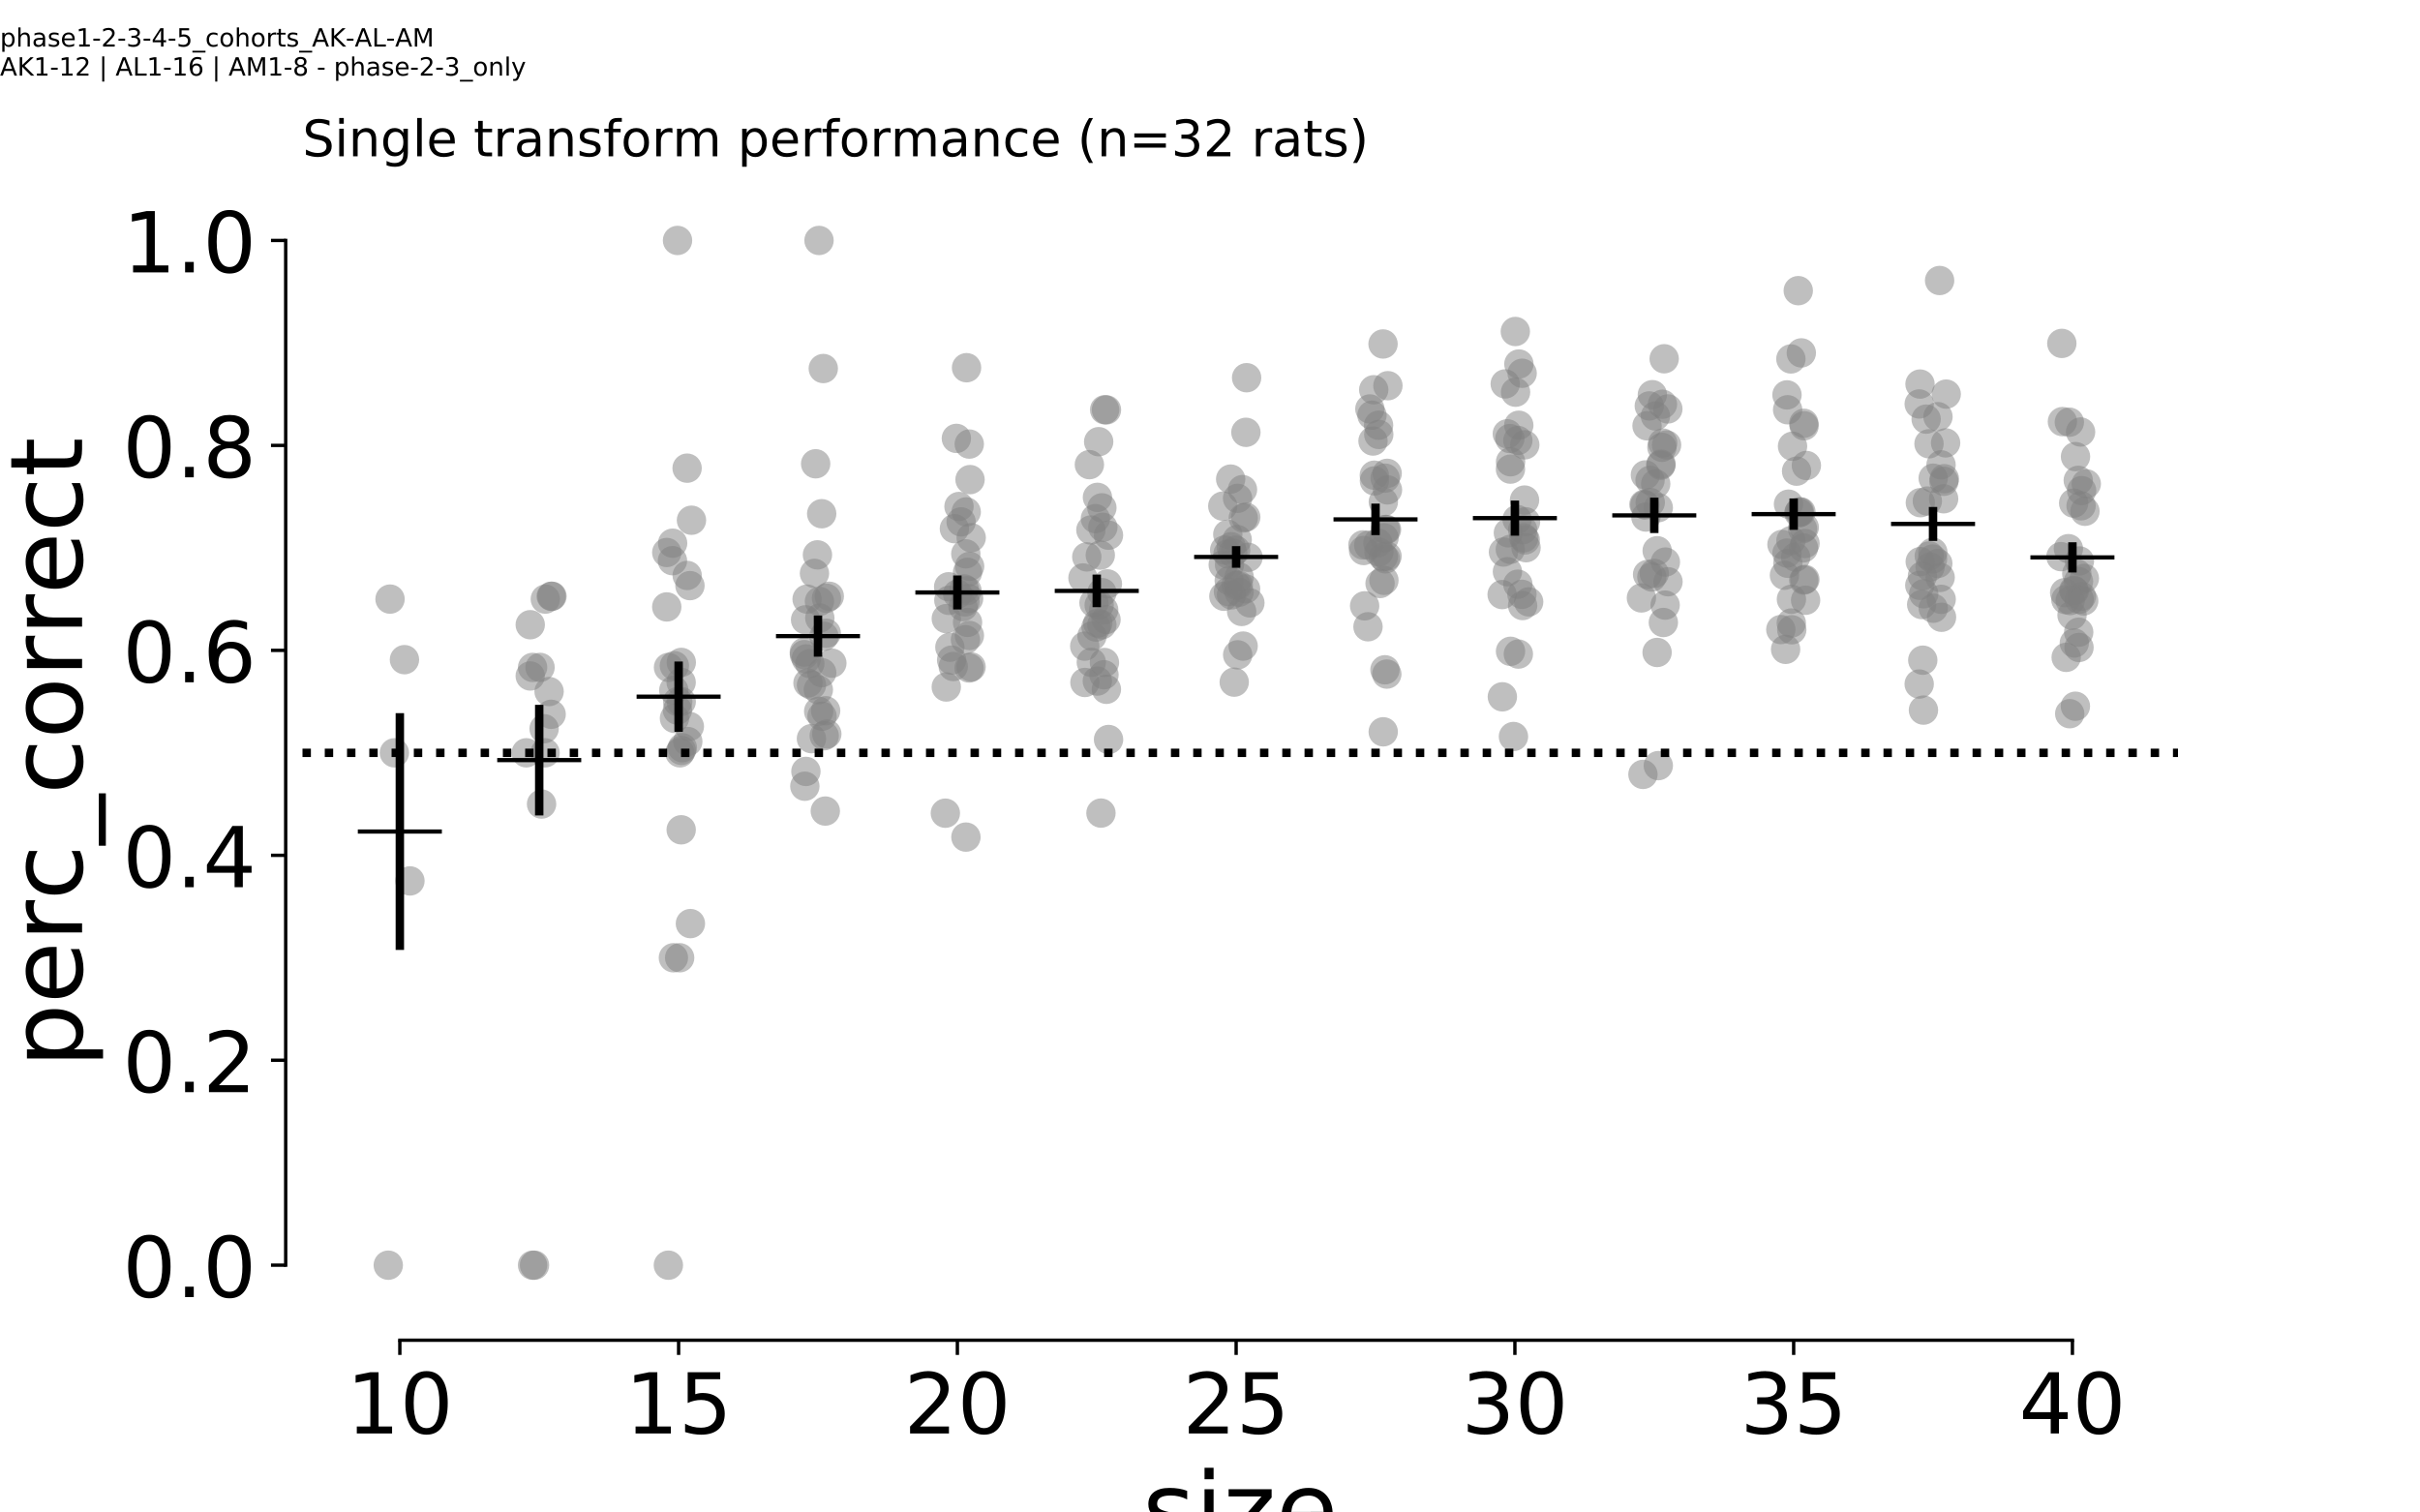 <?xml version="1.0" encoding="utf-8" standalone="no"?>
<!DOCTYPE svg PUBLIC "-//W3C//DTD SVG 1.1//EN"
  "http://www.w3.org/Graphics/SVG/1.1/DTD/svg11.dtd">
<!-- Created with matplotlib (http://matplotlib.org/) -->
<svg height="360pt" version="1.1" viewBox="0 0 576 360" width="576pt" xmlns="http://www.w3.org/2000/svg" xmlns:xlink="http://www.w3.org/1999/xlink">
 <defs>
  <style type="text/css">
*{stroke-linecap:butt;stroke-linejoin:round;}
  </style>
 </defs>
 <g id="figure_1">
  <g id="patch_1">
   <path d="M 0 360 
L 576 360 
L 576 0 
L 0 0 
z
" style="fill:#ffffff;"/>
  </g>
  <g id="axes_1">
   <g id="patch_2">
    <path d="M 72 315 
L 518.4 315 
L 518.4 43.2 
L 72 43.2 
z
" style="fill:#ffffff;"/>
   </g>
   <g id="PathCollection_1">
    <defs>
     <path d="M 0 3.5 
C 0.928 3.5 1.819 3.131 2.475 2.475 
C 3.131 1.819 3.5 0.928 3.5 0 
C 3.5 -0.928 3.131 -1.819 2.475 -2.475 
C 1.819 -3.131 0.928 -3.5 0 -3.5 
C -0.928 -3.5 -1.819 -3.131 -2.475 -2.475 
C -3.131 -1.819 -3.5 -0.928 -3.5 0 
C -3.5 0.928 -3.131 1.819 -2.475 2.475 
C -1.819 3.131 -0.928 3.5 0 3.5 
z
" id="C0_0_f15e4fe08e"/>
    </defs>
    <g clip-path="url(#p2cdca77849)">
     <use style="fill:#808080;fill-opacity:0.5;" x="92.835" xlink:href="#C0_0_f15e4fe08e" y="142.598"/>
    </g>
    <g clip-path="url(#p2cdca77849)">
     <use style="fill:#808080;fill-opacity:0.5;" x="92.416" xlink:href="#C0_0_f15e4fe08e" y="301.138"/>
    </g>
    <g clip-path="url(#p2cdca77849)">
     <use style="fill:#808080;fill-opacity:0.5;" x="97.573" xlink:href="#C0_0_f15e4fe08e" y="209.673"/>
    </g>
    <g clip-path="url(#p2cdca77849)">
     <use style="fill:#808080;fill-opacity:0.5;" x="93.871" xlink:href="#C0_0_f15e4fe08e" y="179.184"/>
    </g>
    <g clip-path="url(#p2cdca77849)">
     <use style="fill:#808080;fill-opacity:0.5;" x="96.268" xlink:href="#C0_0_f15e4fe08e" y="157.011"/>
    </g>
   </g>
   <g id="PathCollection_2">
    <defs>
     <path d="M 0 3.5 
C 0.928 3.5 1.819 3.131 2.475 2.475 
C 3.131 1.819 3.5 0.928 3.5 0 
C 3.5 -0.928 3.131 -1.819 2.475 -2.475 
C 1.819 -3.131 0.928 -3.5 0 -3.5 
C -0.928 -3.5 -1.819 -3.131 -2.475 -2.475 
C -3.131 -1.819 -3.5 -0.928 -3.5 0 
C -3.5 0.928 -3.131 1.819 -2.475 2.475 
C -1.819 3.131 -0.928 3.5 0 3.5 
z
" id="C1_0_37fc79d6e2"/>
    </defs>
    <g clip-path="url(#p2cdca77849)">
     <use style="fill:#808080;fill-opacity:0.5;" x="129.509" xlink:href="#C1_0_37fc79d6e2" y="173.456"/>
    </g>
    <g clip-path="url(#p2cdca77849)">
     <use style="fill:#808080;fill-opacity:0.5;" x="126.207" xlink:href="#C1_0_37fc79d6e2" y="148.696"/>
    </g>
    <g clip-path="url(#p2cdca77849)">
     <use style="fill:#808080;fill-opacity:0.5;" x="131.197" xlink:href="#C1_0_37fc79d6e2" y="141.921"/>
    </g>
    <g clip-path="url(#p2cdca77849)">
     <use style="fill:#808080;fill-opacity:0.5;" x="126.204" xlink:href="#C1_0_37fc79d6e2" y="160.891"/>
    </g>
    <g clip-path="url(#p2cdca77849)">
     <use style="fill:#808080;fill-opacity:0.5;" x="129.796" xlink:href="#C1_0_37fc79d6e2" y="142.598"/>
    </g>
    <g clip-path="url(#p2cdca77849)">
     <use style="fill:#808080;fill-opacity:0.5;" x="131.181" xlink:href="#C1_0_37fc79d6e2" y="170.018"/>
    </g>
    <g clip-path="url(#p2cdca77849)">
     <use style="fill:#808080;fill-opacity:0.5;" x="128.897" xlink:href="#C1_0_37fc79d6e2" y="191.38"/>
    </g>
    <g clip-path="url(#p2cdca77849)">
     <use style="fill:#808080;fill-opacity:0.5;" x="125.26" xlink:href="#C1_0_37fc79d6e2" y="179.184"/>
    </g>
    <g clip-path="url(#p2cdca77849)">
     <use style="fill:#808080;fill-opacity:0.5;" x="131.379" xlink:href="#C1_0_37fc79d6e2" y="141.921"/>
    </g>
    <g clip-path="url(#p2cdca77849)">
     <use style="fill:#808080;fill-opacity:0.5;" x="126.767" xlink:href="#C1_0_37fc79d6e2" y="158.859"/>
    </g>
    <g clip-path="url(#p2cdca77849)">
     <use style="fill:#808080;fill-opacity:0.5;" x="129.738" xlink:href="#C1_0_37fc79d6e2" y="179.184"/>
    </g>
    <g clip-path="url(#p2cdca77849)">
     <use style="fill:#808080;fill-opacity:0.5;" x="127.224" xlink:href="#C1_0_37fc79d6e2" y="301.138"/>
    </g>
    <g clip-path="url(#p2cdca77849)">
     <use style="fill:#808080;fill-opacity:0.5;" x="130.694" xlink:href="#C1_0_37fc79d6e2" y="164.603"/>
    </g>
    <g clip-path="url(#p2cdca77849)">
     <use style="fill:#808080;fill-opacity:0.5;" x="126.759" xlink:href="#C1_0_37fc79d6e2" y="301.138"/>
    </g>
    <g clip-path="url(#p2cdca77849)">
     <use style="fill:#808080;fill-opacity:0.5;" x="128.538" xlink:href="#C1_0_37fc79d6e2" y="158.859"/>
    </g>
   </g>
   <g id="PathCollection_3">
    <defs>
     <path d="M 0 3.5 
C 0.928 3.5 1.819 3.131 2.475 2.475 
C 3.131 1.819 3.5 0.928 3.5 0 
C 3.5 -0.928 3.131 -1.819 2.475 -2.475 
C 1.819 -3.131 0.928 -3.5 0 -3.5 
C -0.928 -3.5 -1.819 -3.131 -2.475 -2.475 
C -3.131 -1.819 -3.5 -0.928 -3.5 0 
C -3.5 0.928 -3.131 1.819 -2.475 2.475 
C -1.819 3.131 -0.928 3.5 0 3.5 
z
" id="C2_0_09ad7dace2"/>
    </defs>
    <g clip-path="url(#p2cdca77849)">
     <use style="fill:#808080;fill-opacity:0.5;" x="164.22" xlink:href="#C2_0_09ad7dace2" y="139.389"/>
    </g>
    <g clip-path="url(#p2cdca77849)">
     <use style="fill:#808080;fill-opacity:0.5;" x="159.118" xlink:href="#C2_0_09ad7dace2" y="158.859"/>
    </g>
    <g clip-path="url(#p2cdca77849)">
     <use style="fill:#808080;fill-opacity:0.5;" x="161.245" xlink:href="#C2_0_09ad7dace2" y="169.021"/>
    </g>
    <g clip-path="url(#p2cdca77849)">
     <use style="fill:#808080;fill-opacity:0.5;" x="162.177" xlink:href="#C2_0_09ad7dace2" y="178.604"/>
    </g>
    <g clip-path="url(#p2cdca77849)">
     <use style="fill:#808080;fill-opacity:0.5;" x="164.328" xlink:href="#C2_0_09ad7dace2" y="219.835"/>
    </g>
    <g clip-path="url(#p2cdca77849)">
     <use style="fill:#808080;fill-opacity:0.5;" x="164.58" xlink:href="#C2_0_09ad7dace2" y="123.824"/>
    </g>
    <g clip-path="url(#p2cdca77849)">
     <use style="fill:#808080;fill-opacity:0.5;" x="158.699" xlink:href="#C2_0_09ad7dace2" y="144.461"/>
    </g>
    <g clip-path="url(#p2cdca77849)">
     <use style="fill:#808080;fill-opacity:0.5;" x="161.771" xlink:href="#C2_0_09ad7dace2" y="227.966"/>
    </g>
    <g clip-path="url(#p2cdca77849)">
     <use style="fill:#808080;fill-opacity:0.5;" x="163.543" xlink:href="#C2_0_09ad7dace2" y="111.432"/>
    </g>
    <g clip-path="url(#p2cdca77849)">
     <use style="fill:#808080;fill-opacity:0.5;" x="161.309" xlink:href="#C2_0_09ad7dace2" y="166.989"/>
    </g>
    <g clip-path="url(#p2cdca77849)">
     <use style="fill:#808080;fill-opacity:0.5;" x="158.702" xlink:href="#C2_0_09ad7dace2" y="131.504"/>
    </g>
    <g clip-path="url(#p2cdca77849)">
     <use style="fill:#808080;fill-opacity:0.5;" x="163.561" xlink:href="#C2_0_09ad7dace2" y="136.97"/>
    </g>
    <g clip-path="url(#p2cdca77849)">
     <use style="fill:#808080;fill-opacity:0.5;" x="162.41" xlink:href="#C2_0_09ad7dace2" y="177.974"/>
    </g>
    <g clip-path="url(#p2cdca77849)">
     <use style="fill:#808080;fill-opacity:0.5;" x="160.281" xlink:href="#C2_0_09ad7dace2" y="227.966"/>
    </g>
    <g clip-path="url(#p2cdca77849)">
     <use style="fill:#808080;fill-opacity:0.5;" x="160.096" xlink:href="#C2_0_09ad7dace2" y="129.294"/>
    </g>
    <g clip-path="url(#p2cdca77849)">
     <use style="fill:#808080;fill-opacity:0.5;" x="162.16" xlink:href="#C2_0_09ad7dace2" y="157.663"/>
    </g>
    <g clip-path="url(#p2cdca77849)">
     <use style="fill:#808080;fill-opacity:0.5;" x="164.077" xlink:href="#C2_0_09ad7dace2" y="172.907"/>
    </g>
    <g clip-path="url(#p2cdca77849)">
     <use style="fill:#808080;fill-opacity:0.5;" x="160.379" xlink:href="#C2_0_09ad7dace2" y="164.285"/>
    </g>
    <g clip-path="url(#p2cdca77849)">
     <use style="fill:#808080;fill-opacity:0.5;" x="162.136" xlink:href="#C2_0_09ad7dace2" y="197.508"/>
    </g>
    <g clip-path="url(#p2cdca77849)">
     <use style="fill:#808080;fill-opacity:0.5;" x="160.057" xlink:href="#C2_0_09ad7dace2" y="133.452"/>
    </g>
    <g clip-path="url(#p2cdca77849)">
     <use style="fill:#808080;fill-opacity:0.5;" x="161.262" xlink:href="#C2_0_09ad7dace2" y="57.231"/>
    </g>
    <g clip-path="url(#p2cdca77849)">
     <use style="fill:#808080;fill-opacity:0.5;" x="159.085" xlink:href="#C2_0_09ad7dace2" y="301.138"/>
    </g>
    <g clip-path="url(#p2cdca77849)">
     <use style="fill:#808080;fill-opacity:0.5;" x="162.146" xlink:href="#C2_0_09ad7dace2" y="166.989"/>
    </g>
    <g clip-path="url(#p2cdca77849)">
     <use style="fill:#808080;fill-opacity:0.5;" x="160.517" xlink:href="#C2_0_09ad7dace2" y="158.452"/>
    </g>
    <g clip-path="url(#p2cdca77849)">
     <use style="fill:#808080;fill-opacity:0.5;" x="160.536" xlink:href="#C2_0_09ad7dace2" y="170.983"/>
    </g>
    <g clip-path="url(#p2cdca77849)">
     <use style="fill:#808080;fill-opacity:0.5;" x="163.707" xlink:href="#C2_0_09ad7dace2" y="176.498"/>
    </g>
    <g clip-path="url(#p2cdca77849)">
     <use style="fill:#808080;fill-opacity:0.5;" x="162.128" xlink:href="#C2_0_09ad7dace2" y="162.416"/>
    </g>
    <g clip-path="url(#p2cdca77849)">
     <use style="fill:#808080;fill-opacity:0.5;" x="161.824" xlink:href="#C2_0_09ad7dace2" y="179.184"/>
    </g>
   </g>
   <g id="PathCollection_4">
    <defs>
     <path d="M 0 3.5 
C 0.928 3.5 1.819 3.131 2.475 2.475 
C 3.131 1.819 3.5 0.928 3.5 0 
C 3.5 -0.928 3.131 -1.819 2.475 -2.475 
C 1.819 -3.131 0.928 -3.5 0 -3.5 
C -0.928 -3.5 -1.819 -3.131 -2.475 -2.475 
C -3.131 -1.819 -3.5 -0.928 -3.5 0 
C -3.5 0.928 -3.131 1.819 -2.475 2.475 
C -1.819 3.131 -0.928 3.5 0 3.5 
z
" id="C3_0_ee9f39ecc7"/>
    </defs>
    <g clip-path="url(#p2cdca77849)">
     <use style="fill:#808080;fill-opacity:0.5;" x="194.139" xlink:href="#C3_0_ee9f39ecc7" y="110.39"/>
    </g>
    <g clip-path="url(#p2cdca77849)">
     <use style="fill:#808080;fill-opacity:0.5;" x="194.94" xlink:href="#C3_0_ee9f39ecc7" y="57.231"/>
    </g>
    <g clip-path="url(#p2cdca77849)">
     <use style="fill:#808080;fill-opacity:0.5;" x="195.128" xlink:href="#C3_0_ee9f39ecc7" y="147.091"/>
    </g>
    <g clip-path="url(#p2cdca77849)">
     <use style="fill:#808080;fill-opacity:0.5;" x="193.856" xlink:href="#C3_0_ee9f39ecc7" y="136.476"/>
    </g>
    <g clip-path="url(#p2cdca77849)">
     <use style="fill:#808080;fill-opacity:0.5;" x="196.11" xlink:href="#C3_0_ee9f39ecc7" y="151.451"/>
    </g>
    <g clip-path="url(#p2cdca77849)">
     <use style="fill:#808080;fill-opacity:0.5;" x="197.384" xlink:href="#C3_0_ee9f39ecc7" y="141.921"/>
    </g>
    <g clip-path="url(#p2cdca77849)">
     <use style="fill:#808080;fill-opacity:0.5;" x="194.78" xlink:href="#C3_0_ee9f39ecc7" y="164.175"/>
    </g>
    <g clip-path="url(#p2cdca77849)">
     <use style="fill:#808080;fill-opacity:0.5;" x="191.447" xlink:href="#C3_0_ee9f39ecc7" y="155.21"/>
    </g>
    <g clip-path="url(#p2cdca77849)">
     <use style="fill:#808080;fill-opacity:0.5;" x="196.182" xlink:href="#C3_0_ee9f39ecc7" y="175.119"/>
    </g>
    <g clip-path="url(#p2cdca77849)">
     <use style="fill:#808080;fill-opacity:0.5;" x="195.042" xlink:href="#C3_0_ee9f39ecc7" y="143.141"/>
    </g>
    <g clip-path="url(#p2cdca77849)">
     <use style="fill:#808080;fill-opacity:0.5;" x="196.517" xlink:href="#C3_0_ee9f39ecc7" y="169.175"/>
    </g>
    <g clip-path="url(#p2cdca77849)">
     <use style="fill:#808080;fill-opacity:0.5;" x="192.757" xlink:href="#C3_0_ee9f39ecc7" y="157.951"/>
    </g>
    <g clip-path="url(#p2cdca77849)">
     <use style="fill:#808080;fill-opacity:0.5;" x="195.574" xlink:href="#C3_0_ee9f39ecc7" y="122.273"/>
    </g>
    <g clip-path="url(#p2cdca77849)">
     <use style="fill:#808080;fill-opacity:0.5;" x="191.568" xlink:href="#C3_0_ee9f39ecc7" y="187.138"/>
    </g>
    <g clip-path="url(#p2cdca77849)">
     <use style="fill:#808080;fill-opacity:0.5;" x="196.797" xlink:href="#C3_0_ee9f39ecc7" y="174.698"/>
    </g>
    <g clip-path="url(#p2cdca77849)">
     <use style="fill:#808080;fill-opacity:0.5;" x="197.995" xlink:href="#C3_0_ee9f39ecc7" y="157.842"/>
    </g>
    <g clip-path="url(#p2cdca77849)">
     <use style="fill:#808080;fill-opacity:0.5;" x="196.71" xlink:href="#C3_0_ee9f39ecc7" y="142.396"/>
    </g>
    <g clip-path="url(#p2cdca77849)">
     <use style="fill:#808080;fill-opacity:0.5;" x="194.859" xlink:href="#C3_0_ee9f39ecc7" y="169.31"/>
    </g>
    <g clip-path="url(#p2cdca77849)">
     <use style="fill:#808080;fill-opacity:0.5;" x="195.656" xlink:href="#C3_0_ee9f39ecc7" y="170.473"/>
    </g>
    <g clip-path="url(#p2cdca77849)">
     <use style="fill:#808080;fill-opacity:0.5;" x="195.583" xlink:href="#C3_0_ee9f39ecc7" y="160.109"/>
    </g>
    <g clip-path="url(#p2cdca77849)">
     <use style="fill:#808080;fill-opacity:0.5;" x="191.463" xlink:href="#C3_0_ee9f39ecc7" y="155.819"/>
    </g>
    <g clip-path="url(#p2cdca77849)">
     <use style="fill:#808080;fill-opacity:0.5;" x="196.437" xlink:href="#C3_0_ee9f39ecc7" y="193.049"/>
    </g>
    <g clip-path="url(#p2cdca77849)">
     <use style="fill:#808080;fill-opacity:0.5;" x="191.742" xlink:href="#C3_0_ee9f39ecc7" y="147.523"/>
    </g>
    <g clip-path="url(#p2cdca77849)">
     <use style="fill:#808080;fill-opacity:0.5;" x="196.665" xlink:href="#C3_0_ee9f39ecc7" y="150.728"/>
    </g>
    <g clip-path="url(#p2cdca77849)">
     <use style="fill:#808080;fill-opacity:0.5;" x="192.106" xlink:href="#C3_0_ee9f39ecc7" y="142.598"/>
    </g>
    <g clip-path="url(#p2cdca77849)">
     <use style="fill:#808080;fill-opacity:0.5;" x="193.146" xlink:href="#C3_0_ee9f39ecc7" y="163.065"/>
    </g>
    <g clip-path="url(#p2cdca77849)">
     <use style="fill:#808080;fill-opacity:0.5;" x="191.821" xlink:href="#C3_0_ee9f39ecc7" y="183.614"/>
    </g>
    <g clip-path="url(#p2cdca77849)">
     <use style="fill:#808080;fill-opacity:0.5;" x="194.566" xlink:href="#C3_0_ee9f39ecc7" y="132.066"/>
    </g>
    <g clip-path="url(#p2cdca77849)">
     <use style="fill:#808080;fill-opacity:0.5;" x="195.954" xlink:href="#C3_0_ee9f39ecc7" y="87.719"/>
    </g>
    <g clip-path="url(#p2cdca77849)">
     <use style="fill:#808080;fill-opacity:0.5;" x="192.312" xlink:href="#C3_0_ee9f39ecc7" y="162.566"/>
    </g>
    <g clip-path="url(#p2cdca77849)">
     <use style="fill:#808080;fill-opacity:0.5;" x="193.134" xlink:href="#C3_0_ee9f39ecc7" y="175.813"/>
    </g>
    <g clip-path="url(#p2cdca77849)">
     <use style="fill:#808080;fill-opacity:0.5;" x="191.903" xlink:href="#C3_0_ee9f39ecc7" y="156.826"/>
    </g>
   </g>
   <g id="PathCollection_5">
    <defs>
     <path d="M 0 3.5 
C 0.928 3.5 1.819 3.131 2.475 2.475 
C 3.131 1.819 3.5 0.928 3.5 0 
C 3.5 -0.928 3.131 -1.819 2.475 -2.475 
C 1.819 -3.131 0.928 -3.5 0 -3.5 
C -0.928 -3.5 -1.819 -3.131 -2.475 -2.475 
C -3.131 -1.819 -3.5 -0.928 -3.5 0 
C -3.5 0.928 -3.131 1.819 -2.475 2.475 
C -1.819 3.131 -0.928 3.5 0 3.5 
z
" id="C4_0_9b24ade7cb"/>
    </defs>
    <g clip-path="url(#p2cdca77849)">
     <use style="fill:#808080;fill-opacity:0.5;" x="230.885" xlink:href="#C4_0_9b24ade7cb" y="114.157"/>
    </g>
    <g clip-path="url(#p2cdca77849)">
     <use style="fill:#808080;fill-opacity:0.5;" x="226.506" xlink:href="#C4_0_9b24ade7cb" y="157.116"/>
    </g>
    <g clip-path="url(#p2cdca77849)">
     <use style="fill:#808080;fill-opacity:0.5;" x="225.237" xlink:href="#C4_0_9b24ade7cb" y="147.244"/>
    </g>
    <g clip-path="url(#p2cdca77849)">
     <use style="fill:#808080;fill-opacity:0.5;" x="227.633" xlink:href="#C4_0_9b24ade7cb" y="104.349"/>
    </g>
    <g clip-path="url(#p2cdca77849)">
     <use style="fill:#808080;fill-opacity:0.5;" x="225.231" xlink:href="#C4_0_9b24ade7cb" y="163.52"/>
    </g>
    <g clip-path="url(#p2cdca77849)">
     <use style="fill:#808080;fill-opacity:0.5;" x="229.974" xlink:href="#C4_0_9b24ade7cb" y="121.837"/>
    </g>
    <g clip-path="url(#p2cdca77849)">
     <use style="fill:#808080;fill-opacity:0.5;" x="228.757" xlink:href="#C4_0_9b24ade7cb" y="124.212"/>
    </g>
    <g clip-path="url(#p2cdca77849)">
     <use style="fill:#808080;fill-opacity:0.5;" x="230.703" xlink:href="#C4_0_9b24ade7cb" y="105.699"/>
    </g>
    <g clip-path="url(#p2cdca77849)">
     <use style="fill:#808080;fill-opacity:0.5;" x="226.892" xlink:href="#C4_0_9b24ade7cb" y="158.645"/>
    </g>
    <g clip-path="url(#p2cdca77849)">
     <use style="fill:#808080;fill-opacity:0.5;" x="225.796" xlink:href="#C4_0_9b24ade7cb" y="139.662"/>
    </g>
    <g clip-path="url(#p2cdca77849)">
     <use style="fill:#808080;fill-opacity:0.5;" x="225.012" xlink:href="#C4_0_9b24ade7cb" y="193.554"/>
    </g>
    <g clip-path="url(#p2cdca77849)">
     <use style="fill:#808080;fill-opacity:0.5;" x="230.789" xlink:href="#C4_0_9b24ade7cb" y="134.807"/>
    </g>
    <g clip-path="url(#p2cdca77849)">
     <use style="fill:#808080;fill-opacity:0.5;" x="230.292" xlink:href="#C4_0_9b24ade7cb" y="148.142"/>
    </g>
    <g clip-path="url(#p2cdca77849)">
     <use style="fill:#808080;fill-opacity:0.5;" x="229.792" xlink:href="#C4_0_9b24ade7cb" y="152.265"/>
    </g>
    <g clip-path="url(#p2cdca77849)">
     <use style="fill:#808080;fill-opacity:0.5;" x="228.258" xlink:href="#C4_0_9b24ade7cb" y="120.558"/>
    </g>
    <g clip-path="url(#p2cdca77849)">
     <use style="fill:#808080;fill-opacity:0.5;" x="231.159" xlink:href="#C4_0_9b24ade7cb" y="127.982"/>
    </g>
    <g clip-path="url(#p2cdca77849)">
     <use style="fill:#808080;fill-opacity:0.5;" x="229.879" xlink:href="#C4_0_9b24ade7cb" y="131.828"/>
    </g>
    <g clip-path="url(#p2cdca77849)">
     <use style="fill:#808080;fill-opacity:0.5;" x="230.053" xlink:href="#C4_0_9b24ade7cb" y="87.521"/>
    </g>
    <g clip-path="url(#p2cdca77849)">
     <use style="fill:#808080;fill-opacity:0.5;" x="229.684" xlink:href="#C4_0_9b24ade7cb" y="143.249"/>
    </g>
    <g clip-path="url(#p2cdca77849)">
     <use style="fill:#808080;fill-opacity:0.5;" x="230.294" xlink:href="#C4_0_9b24ade7cb" y="136.223"/>
    </g>
    <g clip-path="url(#p2cdca77849)">
     <use style="fill:#808080;fill-opacity:0.5;" x="227.93" xlink:href="#C4_0_9b24ade7cb" y="141.393"/>
    </g>
    <g clip-path="url(#p2cdca77849)">
     <use style="fill:#808080;fill-opacity:0.5;" x="225.844" xlink:href="#C4_0_9b24ade7cb" y="142.896"/>
    </g>
    <g clip-path="url(#p2cdca77849)">
     <use style="fill:#808080;fill-opacity:0.5;" x="230.154" xlink:href="#C4_0_9b24ade7cb" y="140.603"/>
    </g>
    <g clip-path="url(#p2cdca77849)">
     <use style="fill:#808080;fill-opacity:0.5;" x="230.542" xlink:href="#C4_0_9b24ade7cb" y="142.461"/>
    </g>
    <g clip-path="url(#p2cdca77849)">
     <use style="fill:#808080;fill-opacity:0.5;" x="231.132" xlink:href="#C4_0_9b24ade7cb" y="158.747"/>
    </g>
    <g clip-path="url(#p2cdca77849)">
     <use style="fill:#808080;fill-opacity:0.5;" x="229.218" xlink:href="#C4_0_9b24ade7cb" y="144.385"/>
    </g>
    <g clip-path="url(#p2cdca77849)">
     <use style="fill:#808080;fill-opacity:0.5;" x="227.163" xlink:href="#C4_0_9b24ade7cb" y="125.83"/>
    </g>
    <g clip-path="url(#p2cdca77849)">
     <use style="fill:#808080;fill-opacity:0.5;" x="229.503" xlink:href="#C4_0_9b24ade7cb" y="140.175"/>
    </g>
    <g clip-path="url(#p2cdca77849)">
     <use style="fill:#808080;fill-opacity:0.5;" x="229.905" xlink:href="#C4_0_9b24ade7cb" y="199.246"/>
    </g>
    <g clip-path="url(#p2cdca77849)">
     <use style="fill:#808080;fill-opacity:0.5;" x="230.664" xlink:href="#C4_0_9b24ade7cb" y="158.995"/>
    </g>
    <g clip-path="url(#p2cdca77849)">
     <use style="fill:#808080;fill-opacity:0.5;" x="226.087" xlink:href="#C4_0_9b24ade7cb" y="154.052"/>
    </g>
    <g clip-path="url(#p2cdca77849)">
     <use style="fill:#808080;fill-opacity:0.5;" x="230.731" xlink:href="#C4_0_9b24ade7cb" y="151.256"/>
    </g>
   </g>
   <g id="PathCollection_6">
    <defs>
     <path d="M 0 3.5 
C 0.928 3.5 1.819 3.131 2.475 2.475 
C 3.131 1.819 3.5 0.928 3.5 0 
C 3.5 -0.928 3.131 -1.819 2.475 -2.475 
C 1.819 -3.131 0.928 -3.5 0 -3.5 
C -0.928 -3.5 -1.819 -3.131 -2.475 -2.475 
C -3.131 -1.819 -3.5 -0.928 -3.5 0 
C -3.5 0.928 -3.131 1.819 -2.475 2.475 
C -1.819 3.131 -0.928 3.5 0 3.5 
z
" id="C5_0_82ba209af9"/>
    </defs>
    <g clip-path="url(#p2cdca77849)">
     <use style="fill:#808080;fill-opacity:0.5;" x="262.494" xlink:href="#C5_0_82ba209af9" y="125.51"/>
    </g>
    <g clip-path="url(#p2cdca77849)">
     <use style="fill:#808080;fill-opacity:0.5;" x="260.877" xlink:href="#C5_0_82ba209af9" y="149.25"/>
    </g>
    <g clip-path="url(#p2cdca77849)">
     <use style="fill:#808080;fill-opacity:0.5;" x="263.248" xlink:href="#C5_0_82ba209af9" y="147.476"/>
    </g>
    <g clip-path="url(#p2cdca77849)">
     <use style="fill:#808080;fill-opacity:0.5;" x="263.358" xlink:href="#C5_0_82ba209af9" y="97.556"/>
    </g>
    <g clip-path="url(#p2cdca77849)">
     <use style="fill:#808080;fill-opacity:0.5;" x="262.87" xlink:href="#C5_0_82ba209af9" y="157.693"/>
    </g>
    <g clip-path="url(#p2cdca77849)">
     <use style="fill:#808080;fill-opacity:0.5;" x="262.267" xlink:href="#C5_0_82ba209af9" y="120.872"/>
    </g>
    <g clip-path="url(#p2cdca77849)">
     <use style="fill:#808080;fill-opacity:0.5;" x="263.339" xlink:href="#C5_0_82ba209af9" y="164.064"/>
    </g>
    <g clip-path="url(#p2cdca77849)">
     <use style="fill:#808080;fill-opacity:0.5;" x="262.926" xlink:href="#C5_0_82ba209af9" y="97.528"/>
    </g>
    <g clip-path="url(#p2cdca77849)">
     <use style="fill:#808080;fill-opacity:0.5;" x="258.183" xlink:href="#C5_0_82ba209af9" y="153.795"/>
    </g>
    <g clip-path="url(#p2cdca77849)">
     <use style="fill:#808080;fill-opacity:0.5;" x="262.252" xlink:href="#C5_0_82ba209af9" y="148.696"/>
    </g>
    <g clip-path="url(#p2cdca77849)">
     <use style="fill:#808080;fill-opacity:0.5;" x="260.389" xlink:href="#C5_0_82ba209af9" y="143.483"/>
    </g>
    <g clip-path="url(#p2cdca77849)">
     <use style="fill:#808080;fill-opacity:0.5;" x="259.748" xlink:href="#C5_0_82ba209af9" y="157.649"/>
    </g>
    <g clip-path="url(#p2cdca77849)">
     <use style="fill:#808080;fill-opacity:0.5;" x="257.763" xlink:href="#C5_0_82ba209af9" y="137.565"/>
    </g>
    <g clip-path="url(#p2cdca77849)">
     <use style="fill:#808080;fill-opacity:0.5;" x="262.281" xlink:href="#C5_0_82ba209af9" y="141.055"/>
    </g>
    <g clip-path="url(#p2cdca77849)">
     <use style="fill:#808080;fill-opacity:0.5;" x="259.65" xlink:href="#C5_0_82ba209af9" y="126.15"/>
    </g>
    <g clip-path="url(#p2cdca77849)">
     <use style="fill:#808080;fill-opacity:0.5;" x="259.292" xlink:href="#C5_0_82ba209af9" y="110.593"/>
    </g>
    <g clip-path="url(#p2cdca77849)">
     <use style="fill:#808080;fill-opacity:0.5;" x="263.838" xlink:href="#C5_0_82ba209af9" y="127.385"/>
    </g>
    <g clip-path="url(#p2cdca77849)">
     <use style="fill:#808080;fill-opacity:0.5;" x="263.58" xlink:href="#C5_0_82ba209af9" y="138.975"/>
    </g>
    <g clip-path="url(#p2cdca77849)">
     <use style="fill:#808080;fill-opacity:0.5;" x="258.227" xlink:href="#C5_0_82ba209af9" y="162.442"/>
    </g>
    <g clip-path="url(#p2cdca77849)">
     <use style="fill:#808080;fill-opacity:0.5;" x="260.722" xlink:href="#C5_0_82ba209af9" y="123.441"/>
    </g>
    <g clip-path="url(#p2cdca77849)">
     <use style="fill:#808080;fill-opacity:0.5;" x="261.887" xlink:href="#C5_0_82ba209af9" y="132.13"/>
    </g>
    <g clip-path="url(#p2cdca77849)">
     <use style="fill:#808080;fill-opacity:0.5;" x="261.622" xlink:href="#C5_0_82ba209af9" y="144.036"/>
    </g>
    <g clip-path="url(#p2cdca77849)">
     <use style="fill:#808080;fill-opacity:0.5;" x="263.852" xlink:href="#C5_0_82ba209af9" y="176.017"/>
    </g>
    <g clip-path="url(#p2cdca77849)">
     <use style="fill:#808080;fill-opacity:0.5;" x="261.505" xlink:href="#C5_0_82ba209af9" y="105.13"/>
    </g>
    <g clip-path="url(#p2cdca77849)">
     <use style="fill:#808080;fill-opacity:0.5;" x="261.293" xlink:href="#C5_0_82ba209af9" y="148.311"/>
    </g>
    <g clip-path="url(#p2cdca77849)">
     <use style="fill:#808080;fill-opacity:0.5;" x="261.211" xlink:href="#C5_0_82ba209af9" y="118.382"/>
    </g>
    <g clip-path="url(#p2cdca77849)">
     <use style="fill:#808080;fill-opacity:0.5;" x="258.674" xlink:href="#C5_0_82ba209af9" y="132.552"/>
    </g>
    <g clip-path="url(#p2cdca77849)">
     <use style="fill:#808080;fill-opacity:0.5;" x="262.694" xlink:href="#C5_0_82ba209af9" y="145.166"/>
    </g>
    <g clip-path="url(#p2cdca77849)">
     <use style="fill:#808080;fill-opacity:0.5;" x="262.047" xlink:href="#C5_0_82ba209af9" y="193.532"/>
    </g>
    <g clip-path="url(#p2cdca77849)">
     <use style="fill:#808080;fill-opacity:0.5;" x="261.182" xlink:href="#C5_0_82ba209af9" y="162.103"/>
    </g>
    <g clip-path="url(#p2cdca77849)">
     <use style="fill:#808080;fill-opacity:0.5;" x="262.763" xlink:href="#C5_0_82ba209af9" y="160.606"/>
    </g>
    <g clip-path="url(#p2cdca77849)">
     <use style="fill:#808080;fill-opacity:0.5;" x="259.91" xlink:href="#C5_0_82ba209af9" y="151.395"/>
    </g>
   </g>
   <g id="PathCollection_7">
    <defs>
     <path d="M 0 3.5 
C 0.928 3.5 1.819 3.131 2.475 2.475 
C 3.131 1.819 3.5 0.928 3.5 0 
C 3.5 -0.928 3.131 -1.819 2.475 -2.475 
C 1.819 -3.131 0.928 -3.5 0 -3.5 
C -0.928 -3.5 -1.819 -3.131 -2.475 -2.475 
C -3.131 -1.819 -3.5 -0.928 -3.5 0 
C -3.5 0.928 -3.131 1.819 -2.475 2.475 
C -1.819 3.131 -0.928 3.5 0 3.5 
z
" id="C6_0_0600a792d5"/>
    </defs>
    <g clip-path="url(#p2cdca77849)">
     <use style="fill:#808080;fill-opacity:0.5;" x="295.922" xlink:href="#C6_0_0600a792d5" y="123.289"/>
    </g>
    <g clip-path="url(#p2cdca77849)">
     <use style="fill:#808080;fill-opacity:0.5;" x="294.588" xlink:href="#C6_0_0600a792d5" y="155.864"/>
    </g>
    <g clip-path="url(#p2cdca77849)">
     <use style="fill:#808080;fill-opacity:0.5;" x="297.053" xlink:href="#C6_0_0600a792d5" y="132.644"/>
    </g>
    <g clip-path="url(#p2cdca77849)">
     <use style="fill:#808080;fill-opacity:0.5;" x="292.386" xlink:href="#C6_0_0600a792d5" y="140.82"/>
    </g>
    <g clip-path="url(#p2cdca77849)">
     <use style="fill:#808080;fill-opacity:0.5;" x="292.64" xlink:href="#C6_0_0600a792d5" y="134.384"/>
    </g>
    <g clip-path="url(#p2cdca77849)">
     <use style="fill:#808080;fill-opacity:0.5;" x="294.736" xlink:href="#C6_0_0600a792d5" y="139.254"/>
    </g>
    <g clip-path="url(#p2cdca77849)">
     <use style="fill:#808080;fill-opacity:0.5;" x="297.494" xlink:href="#C6_0_0600a792d5" y="143.501"/>
    </g>
    <g clip-path="url(#p2cdca77849)">
     <use style="fill:#808080;fill-opacity:0.5;" x="292.236" xlink:href="#C6_0_0600a792d5" y="127.181"/>
    </g>
    <g clip-path="url(#p2cdca77849)">
     <use style="fill:#808080;fill-opacity:0.5;" x="292.579" xlink:href="#C6_0_0600a792d5" y="138.21"/>
    </g>
    <g clip-path="url(#p2cdca77849)">
     <use style="fill:#808080;fill-opacity:0.5;" x="291.042" xlink:href="#C6_0_0600a792d5" y="120.466"/>
    </g>
    <g clip-path="url(#p2cdca77849)">
     <use style="fill:#808080;fill-opacity:0.5;" x="296.471" xlink:href="#C6_0_0600a792d5" y="140.169"/>
    </g>
    <g clip-path="url(#p2cdca77849)">
     <use style="fill:#808080;fill-opacity:0.5;" x="295.889" xlink:href="#C6_0_0600a792d5" y="153.781"/>
    </g>
    <g clip-path="url(#p2cdca77849)">
     <use style="fill:#808080;fill-opacity:0.5;" x="291.301" xlink:href="#C6_0_0600a792d5" y="141.921"/>
    </g>
    <g clip-path="url(#p2cdca77849)">
     <use style="fill:#808080;fill-opacity:0.5;" x="294.917" xlink:href="#C6_0_0600a792d5" y="140.96"/>
    </g>
    <g clip-path="url(#p2cdca77849)">
     <use style="fill:#808080;fill-opacity:0.5;" x="293.765" xlink:href="#C6_0_0600a792d5" y="162.361"/>
    </g>
    <g clip-path="url(#p2cdca77849)">
     <use style="fill:#808080;fill-opacity:0.5;" x="296.714" xlink:href="#C6_0_0600a792d5" y="89.902"/>
    </g>
    <g clip-path="url(#p2cdca77849)">
     <use style="fill:#808080;fill-opacity:0.5;" x="295.733" xlink:href="#C6_0_0600a792d5" y="116.53"/>
    </g>
    <g clip-path="url(#p2cdca77849)">
     <use style="fill:#808080;fill-opacity:0.5;" x="296.545" xlink:href="#C6_0_0600a792d5" y="102.9"/>
    </g>
    <g clip-path="url(#p2cdca77849)">
     <use style="fill:#808080;fill-opacity:0.5;" x="294.205" xlink:href="#C6_0_0600a792d5" y="139.343"/>
    </g>
    <g clip-path="url(#p2cdca77849)">
     <use style="fill:#808080;fill-opacity:0.5;" x="293.409" xlink:href="#C6_0_0600a792d5" y="131.6"/>
    </g>
    <g clip-path="url(#p2cdca77849)">
     <use style="fill:#808080;fill-opacity:0.5;" x="294.563" xlink:href="#C6_0_0600a792d5" y="118.615"/>
    </g>
    <g clip-path="url(#p2cdca77849)">
     <use style="fill:#808080;fill-opacity:0.5;" x="292.279" xlink:href="#C6_0_0600a792d5" y="131.862"/>
    </g>
    <g clip-path="url(#p2cdca77849)">
     <use style="fill:#808080;fill-opacity:0.5;" x="293.114" xlink:href="#C6_0_0600a792d5" y="141.595"/>
    </g>
    <g clip-path="url(#p2cdca77849)">
     <use style="fill:#808080;fill-opacity:0.5;" x="296.513" xlink:href="#C6_0_0600a792d5" y="123.091"/>
    </g>
    <g clip-path="url(#p2cdca77849)">
     <use style="fill:#808080;fill-opacity:0.5;" x="291.145" xlink:href="#C6_0_0600a792d5" y="134.427"/>
    </g>
    <g clip-path="url(#p2cdca77849)">
     <use style="fill:#808080;fill-opacity:0.5;" x="294.108" xlink:href="#C6_0_0600a792d5" y="130.946"/>
    </g>
    <g clip-path="url(#p2cdca77849)">
     <use style="fill:#808080;fill-opacity:0.5;" x="292.918" xlink:href="#C6_0_0600a792d5" y="114.033"/>
    </g>
    <g clip-path="url(#p2cdca77849)">
     <use style="fill:#808080;fill-opacity:0.5;" x="293.036" xlink:href="#C6_0_0600a792d5" y="130.133"/>
    </g>
    <g clip-path="url(#p2cdca77849)">
     <use style="fill:#808080;fill-opacity:0.5;" x="294.466" xlink:href="#C6_0_0600a792d5" y="128.407"/>
    </g>
    <g clip-path="url(#p2cdca77849)">
     <use style="fill:#808080;fill-opacity:0.5;" x="295.534" xlink:href="#C6_0_0600a792d5" y="145.538"/>
    </g>
    <g clip-path="url(#p2cdca77849)">
     <use style="fill:#808080;fill-opacity:0.5;" x="294.94" xlink:href="#C6_0_0600a792d5" y="137.341"/>
    </g>
    <g clip-path="url(#p2cdca77849)">
     <use style="fill:#808080;fill-opacity:0.5;" x="291.487" xlink:href="#C6_0_0600a792d5" y="130.924"/>
    </g>
   </g>
   <g id="PathCollection_8">
    <defs>
     <path d="M 0 3.5 
C 0.928 3.5 1.819 3.131 2.475 2.475 
C 3.131 1.819 3.5 0.928 3.5 0 
C 3.5 -0.928 3.131 -1.819 2.475 -2.475 
C 1.819 -3.131 0.928 -3.5 0 -3.5 
C -0.928 -3.5 -1.819 -3.131 -2.475 -2.475 
C -3.131 -1.819 -3.5 -0.928 -3.5 0 
C -3.5 0.928 -3.131 1.819 -2.475 2.475 
C -1.819 3.131 -0.928 3.5 0 3.5 
z
" id="C7_0_470b184c33"/>
    </defs>
    <g clip-path="url(#p2cdca77849)">
     <use style="fill:#808080;fill-opacity:0.5;" x="330.242" xlink:href="#C7_0_470b184c33" y="116.601"/>
    </g>
    <g clip-path="url(#p2cdca77849)">
     <use style="fill:#808080;fill-opacity:0.5;" x="329.396" xlink:href="#C7_0_470b184c33" y="138.137"/>
    </g>
    <g clip-path="url(#p2cdca77849)">
     <use style="fill:#808080;fill-opacity:0.5;" x="329.642" xlink:href="#C7_0_470b184c33" y="159.423"/>
    </g>
    <g clip-path="url(#p2cdca77849)">
     <use style="fill:#808080;fill-opacity:0.5;" x="327.137" xlink:href="#C7_0_470b184c33" y="114.454"/>
    </g>
    <g clip-path="url(#p2cdca77849)">
     <use style="fill:#808080;fill-opacity:0.5;" x="328.207" xlink:href="#C7_0_470b184c33" y="131.379"/>
    </g>
    <g clip-path="url(#p2cdca77849)">
     <use style="fill:#808080;fill-opacity:0.5;" x="326.05" xlink:href="#C7_0_470b184c33" y="97.34"/>
    </g>
    <g clip-path="url(#p2cdca77849)">
     <use style="fill:#808080;fill-opacity:0.5;" x="329.756" xlink:href="#C7_0_470b184c33" y="126.032"/>
    </g>
    <g clip-path="url(#p2cdca77849)">
     <use style="fill:#808080;fill-opacity:0.5;" x="324.406" xlink:href="#C7_0_470b184c33" y="129.696"/>
    </g>
    <g clip-path="url(#p2cdca77849)">
     <use style="fill:#808080;fill-opacity:0.5;" x="327.11" xlink:href="#C7_0_470b184c33" y="113.104"/>
    </g>
    <g clip-path="url(#p2cdca77849)">
     <use style="fill:#808080;fill-opacity:0.5;" x="329.765" xlink:href="#C7_0_470b184c33" y="133.02"/>
    </g>
    <g clip-path="url(#p2cdca77849)">
     <use style="fill:#808080;fill-opacity:0.5;" x="330.017" xlink:href="#C7_0_470b184c33" y="126.039"/>
    </g>
    <g clip-path="url(#p2cdca77849)">
     <use style="fill:#808080;fill-opacity:0.5;" x="330.083" xlink:href="#C7_0_470b184c33" y="160.447"/>
    </g>
    <g clip-path="url(#p2cdca77849)">
     <use style="fill:#808080;fill-opacity:0.5;" x="325.607" xlink:href="#C7_0_470b184c33" y="149.18"/>
    </g>
    <g clip-path="url(#p2cdca77849)">
     <use style="fill:#808080;fill-opacity:0.5;" x="328.479" xlink:href="#C7_0_470b184c33" y="138.885"/>
    </g>
    <g clip-path="url(#p2cdca77849)">
     <use style="fill:#808080;fill-opacity:0.5;" x="329.231" xlink:href="#C7_0_470b184c33" y="174.185"/>
    </g>
    <g clip-path="url(#p2cdca77849)">
     <use style="fill:#808080;fill-opacity:0.5;" x="328.171" xlink:href="#C7_0_470b184c33" y="103.403"/>
    </g>
    <g clip-path="url(#p2cdca77849)">
     <use style="fill:#808080;fill-opacity:0.5;" x="327.954" xlink:href="#C7_0_470b184c33" y="129.238"/>
    </g>
    <g clip-path="url(#p2cdca77849)">
     <use style="fill:#808080;fill-opacity:0.5;" x="326.971" xlink:href="#C7_0_470b184c33" y="92.771"/>
    </g>
    <g clip-path="url(#p2cdca77849)">
     <use style="fill:#808080;fill-opacity:0.5;" x="329.68" xlink:href="#C7_0_470b184c33" y="113.81"/>
    </g>
    <g clip-path="url(#p2cdca77849)">
     <use style="fill:#808080;fill-opacity:0.5;" x="328.124" xlink:href="#C7_0_470b184c33" y="101.215"/>
    </g>
    <g clip-path="url(#p2cdca77849)">
     <use style="fill:#808080;fill-opacity:0.5;" x="326.55" xlink:href="#C7_0_470b184c33" y="98.825"/>
    </g>
    <g clip-path="url(#p2cdca77849)">
     <use style="fill:#808080;fill-opacity:0.5;" x="329.254" xlink:href="#C7_0_470b184c33" y="132.506"/>
    </g>
    <g clip-path="url(#p2cdca77849)">
     <use style="fill:#808080;fill-opacity:0.5;" x="330.134" xlink:href="#C7_0_470b184c33" y="132.378"/>
    </g>
    <g clip-path="url(#p2cdca77849)">
     <use style="fill:#808080;fill-opacity:0.5;" x="326.799" xlink:href="#C7_0_470b184c33" y="104.973"/>
    </g>
    <g clip-path="url(#p2cdca77849)">
     <use style="fill:#808080;fill-opacity:0.5;" x="329.258" xlink:href="#C7_0_470b184c33" y="119.465"/>
    </g>
    <g clip-path="url(#p2cdca77849)">
     <use style="fill:#808080;fill-opacity:0.5;" x="329.428" xlink:href="#C7_0_470b184c33" y="128.013"/>
    </g>
    <g clip-path="url(#p2cdca77849)">
     <use style="fill:#808080;fill-opacity:0.5;" x="329.187" xlink:href="#C7_0_470b184c33" y="81.874"/>
    </g>
    <g clip-path="url(#p2cdca77849)">
     <use style="fill:#808080;fill-opacity:0.5;" x="330.17" xlink:href="#C7_0_470b184c33" y="112.664"/>
    </g>
    <g clip-path="url(#p2cdca77849)">
     <use style="fill:#808080;fill-opacity:0.5;" x="330.348" xlink:href="#C7_0_470b184c33" y="91.806"/>
    </g>
    <g clip-path="url(#p2cdca77849)">
     <use style="fill:#808080;fill-opacity:0.5;" x="324.803" xlink:href="#C7_0_470b184c33" y="144.202"/>
    </g>
    <g clip-path="url(#p2cdca77849)">
     <use style="fill:#808080;fill-opacity:0.5;" x="325.788" xlink:href="#C7_0_470b184c33" y="129.776"/>
    </g>
    <g clip-path="url(#p2cdca77849)">
     <use style="fill:#808080;fill-opacity:0.5;" x="324.553" xlink:href="#C7_0_470b184c33" y="131.03"/>
    </g>
   </g>
   <g id="PathCollection_9">
    <defs>
     <path d="M 0 3.5 
C 0.928 3.5 1.819 3.131 2.475 2.475 
C 3.131 1.819 3.5 0.928 3.5 0 
C 3.5 -0.928 3.131 -1.819 2.475 -2.475 
C 1.819 -3.131 0.928 -3.5 0 -3.5 
C -0.928 -3.5 -1.819 -3.131 -2.475 -2.475 
C -3.131 -1.819 -3.5 -0.928 -3.5 0 
C -3.5 0.928 -3.131 1.819 -2.475 2.475 
C -1.819 3.131 -0.928 3.5 0 3.5 
z
" id="C8_0_7f7bdf0a8f"/>
    </defs>
    <g clip-path="url(#p2cdca77849)">
     <use style="fill:#808080;fill-opacity:0.5;" x="358.795" xlink:href="#C8_0_7f7bdf0a8f" y="136.073"/>
    </g>
    <g clip-path="url(#p2cdca77849)">
     <use style="fill:#808080;fill-opacity:0.5;" x="361.394" xlink:href="#C8_0_7f7bdf0a8f" y="155.682"/>
    </g>
    <g clip-path="url(#p2cdca77849)">
     <use style="fill:#808080;fill-opacity:0.5;" x="357.851" xlink:href="#C8_0_7f7bdf0a8f" y="131.397"/>
    </g>
    <g clip-path="url(#p2cdca77849)">
     <use style="fill:#808080;fill-opacity:0.5;" x="359.478" xlink:href="#C8_0_7f7bdf0a8f" y="130.758"/>
    </g>
    <g clip-path="url(#p2cdca77849)">
     <use style="fill:#808080;fill-opacity:0.5;" x="362.406" xlink:href="#C8_0_7f7bdf0a8f" y="144.13"/>
    </g>
    <g clip-path="url(#p2cdca77849)">
     <use style="fill:#808080;fill-opacity:0.5;" x="362.296" xlink:href="#C8_0_7f7bdf0a8f" y="88.845"/>
    </g>
    <g clip-path="url(#p2cdca77849)">
     <use style="fill:#808080;fill-opacity:0.5;" x="362.67" xlink:href="#C8_0_7f7bdf0a8f" y="128.012"/>
    </g>
    <g clip-path="url(#p2cdca77849)">
     <use style="fill:#808080;fill-opacity:0.5;" x="361.27" xlink:href="#C8_0_7f7bdf0a8f" y="104.835"/>
    </g>
    <g clip-path="url(#p2cdca77849)">
     <use style="fill:#808080;fill-opacity:0.5;" x="357.533" xlink:href="#C8_0_7f7bdf0a8f" y="141.517"/>
    </g>
    <g clip-path="url(#p2cdca77849)">
     <use style="fill:#808080;fill-opacity:0.5;" x="363.105" xlink:href="#C8_0_7f7bdf0a8f" y="124.191"/>
    </g>
    <g clip-path="url(#p2cdca77849)">
     <use style="fill:#808080;fill-opacity:0.5;" x="362.863" xlink:href="#C8_0_7f7bdf0a8f" y="119.027"/>
    </g>
    <g clip-path="url(#p2cdca77849)">
     <use style="fill:#808080;fill-opacity:0.5;" x="363.847" xlink:href="#C8_0_7f7bdf0a8f" y="143.253"/>
    </g>
    <g clip-path="url(#p2cdca77849)">
     <use style="fill:#808080;fill-opacity:0.5;" x="361.268" xlink:href="#C8_0_7f7bdf0a8f" y="139.047"/>
    </g>
    <g clip-path="url(#p2cdca77849)">
     <use style="fill:#808080;fill-opacity:0.5;" x="360.227" xlink:href="#C8_0_7f7bdf0a8f" y="175.306"/>
    </g>
    <g clip-path="url(#p2cdca77849)">
     <use style="fill:#808080;fill-opacity:0.5;" x="362.244" xlink:href="#C8_0_7f7bdf0a8f" y="141.459"/>
    </g>
    <g clip-path="url(#p2cdca77849)">
     <use style="fill:#808080;fill-opacity:0.5;" x="358.271" xlink:href="#C8_0_7f7bdf0a8f" y="91.375"/>
    </g>
    <g clip-path="url(#p2cdca77849)">
     <use style="fill:#808080;fill-opacity:0.5;" x="362.412" xlink:href="#C8_0_7f7bdf0a8f" y="126.11"/>
    </g>
    <g clip-path="url(#p2cdca77849)">
     <use style="fill:#808080;fill-opacity:0.5;" x="360.673" xlink:href="#C8_0_7f7bdf0a8f" y="78.902"/>
    </g>
    <g clip-path="url(#p2cdca77849)">
     <use style="fill:#808080;fill-opacity:0.5;" x="359.019" xlink:href="#C8_0_7f7bdf0a8f" y="126.828"/>
    </g>
    <g clip-path="url(#p2cdca77849)">
     <use style="fill:#808080;fill-opacity:0.5;" x="360.728" xlink:href="#C8_0_7f7bdf0a8f" y="93.348"/>
    </g>
    <g clip-path="url(#p2cdca77849)">
     <use style="fill:#808080;fill-opacity:0.5;" x="361.495" xlink:href="#C8_0_7f7bdf0a8f" y="101.218"/>
    </g>
    <g clip-path="url(#p2cdca77849)">
     <use style="fill:#808080;fill-opacity:0.5;" x="359.378" xlink:href="#C8_0_7f7bdf0a8f" y="104.379"/>
    </g>
    <g clip-path="url(#p2cdca77849)">
     <use style="fill:#808080;fill-opacity:0.5;" x="357.587" xlink:href="#C8_0_7f7bdf0a8f" y="165.855"/>
    </g>
    <g clip-path="url(#p2cdca77849)">
     <use style="fill:#808080;fill-opacity:0.5;" x="358.766" xlink:href="#C8_0_7f7bdf0a8f" y="103.254"/>
    </g>
    <g clip-path="url(#p2cdca77849)">
     <use style="fill:#808080;fill-opacity:0.5;" x="361.522" xlink:href="#C8_0_7f7bdf0a8f" y="86.642"/>
    </g>
    <g clip-path="url(#p2cdca77849)">
     <use style="fill:#808080;fill-opacity:0.5;" x="361.1" xlink:href="#C8_0_7f7bdf0a8f" y="123.649"/>
    </g>
    <g clip-path="url(#p2cdca77849)">
     <use style="fill:#808080;fill-opacity:0.5;" x="362.925" xlink:href="#C8_0_7f7bdf0a8f" y="105.876"/>
    </g>
    <g clip-path="url(#p2cdca77849)">
     <use style="fill:#808080;fill-opacity:0.5;" x="359.541" xlink:href="#C8_0_7f7bdf0a8f" y="109.91"/>
    </g>
    <g clip-path="url(#p2cdca77849)">
     <use style="fill:#808080;fill-opacity:0.5;" x="359.514" xlink:href="#C8_0_7f7bdf0a8f" y="111.66"/>
    </g>
    <g clip-path="url(#p2cdca77849)">
     <use style="fill:#808080;fill-opacity:0.5;" x="363.224" xlink:href="#C8_0_7f7bdf0a8f" y="130.363"/>
    </g>
    <g clip-path="url(#p2cdca77849)">
     <use style="fill:#808080;fill-opacity:0.5;" x="359.53" xlink:href="#C8_0_7f7bdf0a8f" y="155.023"/>
    </g>
    <g clip-path="url(#p2cdca77849)">
     <use style="fill:#808080;fill-opacity:0.5;" x="363.034" xlink:href="#C8_0_7f7bdf0a8f" y="128.503"/>
    </g>
   </g>
   <g id="PathCollection_10">
    <defs>
     <path d="M 0 3.5 
C 0.928 3.5 1.819 3.131 2.475 2.475 
C 3.131 1.819 3.5 0.928 3.5 0 
C 3.5 -0.928 3.131 -1.819 2.475 -2.475 
C 1.819 -3.131 0.928 -3.5 0 -3.5 
C -0.928 -3.5 -1.819 -3.131 -2.475 -2.475 
C -3.131 -1.819 -3.5 -0.928 -3.5 0 
C -3.5 0.928 -3.131 1.819 -2.475 2.475 
C -1.819 3.131 -0.928 3.5 0 3.5 
z
" id="C9_0_0cfa40d01e"/>
    </defs>
    <g clip-path="url(#p2cdca77849)">
     <use style="fill:#808080;fill-opacity:0.5;" x="393.167" xlink:href="#C9_0_0cfa40d01e" y="137.339"/>
    </g>
    <g clip-path="url(#p2cdca77849)">
     <use style="fill:#808080;fill-opacity:0.5;" x="397.011" xlink:href="#C9_0_0cfa40d01e" y="138.465"/>
    </g>
    <g clip-path="url(#p2cdca77849)">
     <use style="fill:#808080;fill-opacity:0.5;" x="391.749" xlink:href="#C9_0_0cfa40d01e" y="123.065"/>
    </g>
    <g clip-path="url(#p2cdca77849)">
     <use style="fill:#808080;fill-opacity:0.5;" x="391.633" xlink:href="#C9_0_0cfa40d01e" y="113.038"/>
    </g>
    <g clip-path="url(#p2cdca77849)">
     <use style="fill:#808080;fill-opacity:0.5;" x="396.393" xlink:href="#C9_0_0cfa40d01e" y="133.785"/>
    </g>
    <g clip-path="url(#p2cdca77849)">
     <use style="fill:#808080;fill-opacity:0.5;" x="393.29" xlink:href="#C9_0_0cfa40d01e" y="93.944"/>
    </g>
    <g clip-path="url(#p2cdca77849)">
     <use style="fill:#808080;fill-opacity:0.5;" x="395.287" xlink:href="#C9_0_0cfa40d01e" y="110.763"/>
    </g>
    <g clip-path="url(#p2cdca77849)">
     <use style="fill:#808080;fill-opacity:0.5;" x="395.563" xlink:href="#C9_0_0cfa40d01e" y="106.467"/>
    </g>
    <g clip-path="url(#p2cdca77849)">
     <use style="fill:#808080;fill-opacity:0.5;" x="395.75" xlink:href="#C9_0_0cfa40d01e" y="105.462"/>
    </g>
    <g clip-path="url(#p2cdca77849)">
     <use style="fill:#808080;fill-opacity:0.5;" x="391.287" xlink:href="#C9_0_0cfa40d01e" y="120.055"/>
    </g>
    <g clip-path="url(#p2cdca77849)">
     <use style="fill:#808080;fill-opacity:0.5;" x="394.418" xlink:href="#C9_0_0cfa40d01e" y="155.296"/>
    </g>
    <g clip-path="url(#p2cdca77849)">
     <use style="fill:#808080;fill-opacity:0.5;" x="395.907" xlink:href="#C9_0_0cfa40d01e" y="148.165"/>
    </g>
    <g clip-path="url(#p2cdca77849)">
     <use style="fill:#808080;fill-opacity:0.5;" x="394.703" xlink:href="#C9_0_0cfa40d01e" y="182.233"/>
    </g>
    <g clip-path="url(#p2cdca77849)">
     <use style="fill:#808080;fill-opacity:0.5;" x="391.049" xlink:href="#C9_0_0cfa40d01e" y="184.322"/>
    </g>
    <g clip-path="url(#p2cdca77849)">
     <use style="fill:#808080;fill-opacity:0.5;" x="392.152" xlink:href="#C9_0_0cfa40d01e" y="136.738"/>
    </g>
    <g clip-path="url(#p2cdca77849)">
     <use style="fill:#808080;fill-opacity:0.5;" x="392.56" xlink:href="#C9_0_0cfa40d01e" y="96.618"/>
    </g>
    <g clip-path="url(#p2cdca77849)">
     <use style="fill:#808080;fill-opacity:0.5;" x="392.733" xlink:href="#C9_0_0cfa40d01e" y="114.327"/>
    </g>
    <g clip-path="url(#p2cdca77849)">
     <use style="fill:#808080;fill-opacity:0.5;" x="394.435" xlink:href="#C9_0_0cfa40d01e" y="131.088"/>
    </g>
    <g clip-path="url(#p2cdca77849)">
     <use style="fill:#808080;fill-opacity:0.5;" x="391.518" xlink:href="#C9_0_0cfa40d01e" y="120.171"/>
    </g>
    <g clip-path="url(#p2cdca77849)">
     <use style="fill:#808080;fill-opacity:0.5;" x="396.974" xlink:href="#C9_0_0cfa40d01e" y="97.335"/>
    </g>
    <g clip-path="url(#p2cdca77849)">
     <use style="fill:#808080;fill-opacity:0.5;" x="392.79" xlink:href="#C9_0_0cfa40d01e" y="119.601"/>
    </g>
    <g clip-path="url(#p2cdca77849)">
     <use style="fill:#808080;fill-opacity:0.5;" x="394.694" xlink:href="#C9_0_0cfa40d01e" y="120.829"/>
    </g>
    <g clip-path="url(#p2cdca77849)">
     <use style="fill:#808080;fill-opacity:0.5;" x="396.336" xlink:href="#C9_0_0cfa40d01e" y="144.028"/>
    </g>
    <g clip-path="url(#p2cdca77849)">
     <use style="fill:#808080;fill-opacity:0.5;" x="396.674" xlink:href="#C9_0_0cfa40d01e" y="105.913"/>
    </g>
    <g clip-path="url(#p2cdca77849)">
     <use style="fill:#808080;fill-opacity:0.5;" x="395.691" xlink:href="#C9_0_0cfa40d01e" y="96.22"/>
    </g>
    <g clip-path="url(#p2cdca77849)">
     <use style="fill:#808080;fill-opacity:0.5;" x="395.364" xlink:href="#C9_0_0cfa40d01e" y="110.474"/>
    </g>
    <g clip-path="url(#p2cdca77849)">
     <use style="fill:#808080;fill-opacity:0.5;" x="396.1" xlink:href="#C9_0_0cfa40d01e" y="85.393"/>
    </g>
    <g clip-path="url(#p2cdca77849)">
     <use style="fill:#808080;fill-opacity:0.5;" x="394.083" xlink:href="#C9_0_0cfa40d01e" y="115.185"/>
    </g>
    <g clip-path="url(#p2cdca77849)">
     <use style="fill:#808080;fill-opacity:0.5;" x="394.022" xlink:href="#C9_0_0cfa40d01e" y="99.011"/>
    </g>
    <g clip-path="url(#p2cdca77849)">
     <use style="fill:#808080;fill-opacity:0.5;" x="390.684" xlink:href="#C9_0_0cfa40d01e" y="142.317"/>
    </g>
    <g clip-path="url(#p2cdca77849)">
     <use style="fill:#808080;fill-opacity:0.5;" x="393.748" xlink:href="#C9_0_0cfa40d01e" y="136.478"/>
    </g>
    <g clip-path="url(#p2cdca77849)">
     <use style="fill:#808080;fill-opacity:0.5;" x="392.021" xlink:href="#C9_0_0cfa40d01e" y="101.353"/>
    </g>
   </g>
   <g id="PathCollection_11">
    <defs>
     <path d="M 0 3.5 
C 0.928 3.5 1.819 3.131 2.475 2.475 
C 3.131 1.819 3.5 0.928 3.5 0 
C 3.5 -0.928 3.131 -1.819 2.475 -2.475 
C 1.819 -3.131 0.928 -3.5 0 -3.5 
C -0.928 -3.5 -1.819 -3.131 -2.475 -2.475 
C -3.131 -1.819 -3.5 -0.928 -3.5 0 
C -3.5 0.928 -3.131 1.819 -2.475 2.475 
C -1.819 3.131 -0.928 3.5 0 3.5 
z
" id="Ca_0_b0e98d09be"/>
    </defs>
    <g clip-path="url(#p2cdca77849)">
     <use style="fill:#808080;fill-opacity:0.5;" x="429.595" xlink:href="#Ca_0_b0e98d09be" y="137.92"/>
    </g>
    <g clip-path="url(#p2cdca77849)">
     <use style="fill:#808080;fill-opacity:0.5;" x="425.004" xlink:href="#Ca_0_b0e98d09be" y="154.555"/>
    </g>
    <g clip-path="url(#p2cdca77849)">
     <use style="fill:#808080;fill-opacity:0.5;" x="423.865" xlink:href="#Ca_0_b0e98d09be" y="149.848"/>
    </g>
    <g clip-path="url(#p2cdca77849)">
     <use style="fill:#808080;fill-opacity:0.5;" x="429.405" xlink:href="#Ca_0_b0e98d09be" y="101.338"/>
    </g>
    <g clip-path="url(#p2cdca77849)">
     <use style="fill:#808080;fill-opacity:0.5;" x="426.388" xlink:href="#Ca_0_b0e98d09be" y="142.637"/>
    </g>
    <g clip-path="url(#p2cdca77849)">
     <use style="fill:#808080;fill-opacity:0.5;" x="425.334" xlink:href="#Ca_0_b0e98d09be" y="93.992"/>
    </g>
    <g clip-path="url(#p2cdca77849)">
     <use style="fill:#808080;fill-opacity:0.5;" x="428.296" xlink:href="#Ca_0_b0e98d09be" y="121.821"/>
    </g>
    <g clip-path="url(#p2cdca77849)">
     <use style="fill:#808080;fill-opacity:0.5;" x="426.261" xlink:href="#Ca_0_b0e98d09be" y="85.432"/>
    </g>
    <g clip-path="url(#p2cdca77849)">
     <use style="fill:#808080;fill-opacity:0.5;" x="429.946" xlink:href="#Ca_0_b0e98d09be" y="110.795"/>
    </g>
    <g clip-path="url(#p2cdca77849)">
     <use style="fill:#808080;fill-opacity:0.5;" x="429.445" xlink:href="#Ca_0_b0e98d09be" y="125.521"/>
    </g>
    <g clip-path="url(#p2cdca77849)">
     <use style="fill:#808080;fill-opacity:0.5;" x="426.277" xlink:href="#Ca_0_b0e98d09be" y="128.698"/>
    </g>
    <g clip-path="url(#p2cdca77849)">
     <use style="fill:#808080;fill-opacity:0.5;" x="424.726" xlink:href="#Ca_0_b0e98d09be" y="136.919"/>
    </g>
    <g clip-path="url(#p2cdca77849)">
     <use style="fill:#808080;fill-opacity:0.5;" x="429.254" xlink:href="#Ca_0_b0e98d09be" y="130.403"/>
    </g>
    <g clip-path="url(#p2cdca77849)">
     <use style="fill:#808080;fill-opacity:0.5;" x="426.358" xlink:href="#Ca_0_b0e98d09be" y="148.296"/>
    </g>
    <g clip-path="url(#p2cdca77849)">
     <use style="fill:#808080;fill-opacity:0.5;" x="429.763" xlink:href="#Ca_0_b0e98d09be" y="142.863"/>
    </g>
    <g clip-path="url(#p2cdca77849)">
     <use style="fill:#808080;fill-opacity:0.5;" x="425.487" xlink:href="#Ca_0_b0e98d09be" y="97.531"/>
    </g>
    <g clip-path="url(#p2cdca77849)">
     <use style="fill:#808080;fill-opacity:0.5;" x="426.652" xlink:href="#Ca_0_b0e98d09be" y="106.216"/>
    </g>
    <g clip-path="url(#p2cdca77849)">
     <use style="fill:#808080;fill-opacity:0.5;" x="425.336" xlink:href="#Ca_0_b0e98d09be" y="131.645"/>
    </g>
    <g clip-path="url(#p2cdca77849)">
     <use style="fill:#808080;fill-opacity:0.5;" x="429.326" xlink:href="#Ca_0_b0e98d09be" y="138.068"/>
    </g>
    <g clip-path="url(#p2cdca77849)">
     <use style="fill:#808080;fill-opacity:0.5;" x="428.651" xlink:href="#Ca_0_b0e98d09be" y="121.856"/>
    </g>
    <g clip-path="url(#p2cdca77849)">
     <use style="fill:#808080;fill-opacity:0.5;" x="428.162" xlink:href="#Ca_0_b0e98d09be" y="122.094"/>
    </g>
    <g clip-path="url(#p2cdca77849)">
     <use style="fill:#808080;fill-opacity:0.5;" x="424.138" xlink:href="#Ca_0_b0e98d09be" y="129.589"/>
    </g>
    <g clip-path="url(#p2cdca77849)">
     <use style="fill:#808080;fill-opacity:0.5;" x="425.692" xlink:href="#Ca_0_b0e98d09be" y="120.001"/>
    </g>
    <g clip-path="url(#p2cdca77849)">
     <use style="fill:#808080;fill-opacity:0.5;" x="429.036" xlink:href="#Ca_0_b0e98d09be" y="125.878"/>
    </g>
    <g clip-path="url(#p2cdca77849)">
     <use style="fill:#808080;fill-opacity:0.5;" x="429.341" xlink:href="#Ca_0_b0e98d09be" y="100.75"/>
    </g>
    <g clip-path="url(#p2cdca77849)">
     <use style="fill:#808080;fill-opacity:0.5;" x="425.545" xlink:href="#Ca_0_b0e98d09be" y="134.081"/>
    </g>
    <g clip-path="url(#p2cdca77849)">
     <use style="fill:#808080;fill-opacity:0.5;" x="428.745" xlink:href="#Ca_0_b0e98d09be" y="83.995"/>
    </g>
    <g clip-path="url(#p2cdca77849)">
     <use style="fill:#808080;fill-opacity:0.5;" x="429.631" xlink:href="#Ca_0_b0e98d09be" y="129.362"/>
    </g>
    <g clip-path="url(#p2cdca77849)">
     <use style="fill:#808080;fill-opacity:0.5;" x="428.018" xlink:href="#Ca_0_b0e98d09be" y="69.184"/>
    </g>
    <g clip-path="url(#p2cdca77849)">
     <use style="fill:#808080;fill-opacity:0.5;" x="427.391" xlink:href="#Ca_0_b0e98d09be" y="132.605"/>
    </g>
    <g clip-path="url(#p2cdca77849)">
     <use style="fill:#808080;fill-opacity:0.5;" x="426.467" xlink:href="#Ca_0_b0e98d09be" y="149.898"/>
    </g>
    <g clip-path="url(#p2cdca77849)">
     <use style="fill:#808080;fill-opacity:0.5;" x="427.618" xlink:href="#Ca_0_b0e98d09be" y="112.146"/>
    </g>
   </g>
   <g id="PathCollection_12">
    <defs>
     <path d="M 0 3.5 
C 0.928 3.5 1.819 3.131 2.475 2.475 
C 3.131 1.819 3.5 0.928 3.5 0 
C 3.5 -0.928 3.131 -1.819 2.475 -2.475 
C 1.819 -3.131 0.928 -3.5 0 -3.5 
C -0.928 -3.5 -1.819 -3.131 -2.475 -2.475 
C -3.131 -1.819 -3.5 -0.928 -3.5 0 
C -3.5 0.928 -3.131 1.819 -2.475 2.475 
C -1.819 3.131 -0.928 3.5 0 3.5 
z
" id="Cb_0_c39af6a1b7"/>
    </defs>
    <g clip-path="url(#p2cdca77849)">
     <use style="fill:#808080;fill-opacity:0.5;" x="456.945" xlink:href="#Cb_0_c39af6a1b7" y="139.323"/>
    </g>
    <g clip-path="url(#p2cdca77849)">
     <use style="fill:#808080;fill-opacity:0.5;" x="457.654" xlink:href="#Cb_0_c39af6a1b7" y="157.138"/>
    </g>
    <g clip-path="url(#p2cdca77849)">
     <use style="fill:#808080;fill-opacity:0.5;" x="458.738" xlink:href="#Cb_0_c39af6a1b7" y="119.263"/>
    </g>
    <g clip-path="url(#p2cdca77849)">
     <use style="fill:#808080;fill-opacity:0.5;" x="461.998" xlink:href="#Cb_0_c39af6a1b7" y="110.641"/>
    </g>
    <g clip-path="url(#p2cdca77849)">
     <use style="fill:#808080;fill-opacity:0.5;" x="462.034" xlink:href="#Cb_0_c39af6a1b7" y="142.653"/>
    </g>
    <g clip-path="url(#p2cdca77849)">
     <use style="fill:#808080;fill-opacity:0.5;" x="461.267" xlink:href="#Cb_0_c39af6a1b7" y="99.175"/>
    </g>
    <g clip-path="url(#p2cdca77849)">
     <use style="fill:#808080;fill-opacity:0.5;" x="457.079" xlink:href="#Cb_0_c39af6a1b7" y="119.648"/>
    </g>
    <g clip-path="url(#p2cdca77849)">
     <use style="fill:#808080;fill-opacity:0.5;" x="456.997" xlink:href="#Cb_0_c39af6a1b7" y="91.415"/>
    </g>
    <g clip-path="url(#p2cdca77849)">
     <use style="fill:#808080;fill-opacity:0.5;" x="457.579" xlink:href="#Cb_0_c39af6a1b7" y="137.081"/>
    </g>
    <g clip-path="url(#p2cdca77849)">
     <use style="fill:#808080;fill-opacity:0.5;" x="459.133" xlink:href="#Cb_0_c39af6a1b7" y="105.627"/>
    </g>
    <g clip-path="url(#p2cdca77849)">
     <use style="fill:#808080;fill-opacity:0.5;" x="459.387" xlink:href="#Cb_0_c39af6a1b7" y="134.954"/>
    </g>
    <g clip-path="url(#p2cdca77849)">
     <use style="fill:#808080;fill-opacity:0.5;" x="462.115" xlink:href="#Cb_0_c39af6a1b7" y="146.921"/>
    </g>
    <g clip-path="url(#p2cdca77849)">
     <use style="fill:#808080;fill-opacity:0.5;" x="457.814" xlink:href="#Cb_0_c39af6a1b7" y="169.021"/>
    </g>
    <g clip-path="url(#p2cdca77849)">
     <use style="fill:#808080;fill-opacity:0.5;" x="460.143" xlink:href="#Cb_0_c39af6a1b7" y="144.766"/>
    </g>
    <g clip-path="url(#p2cdca77849)">
     <use style="fill:#808080;fill-opacity:0.5;" x="457.881" xlink:href="#Cb_0_c39af6a1b7" y="141.335"/>
    </g>
    <g clip-path="url(#p2cdca77849)">
     <use style="fill:#808080;fill-opacity:0.5;" x="460.13" xlink:href="#Cb_0_c39af6a1b7" y="113.818"/>
    </g>
    <g clip-path="url(#p2cdca77849)">
     <use style="fill:#808080;fill-opacity:0.5;" x="457.392" xlink:href="#Cb_0_c39af6a1b7" y="143.891"/>
    </g>
    <g clip-path="url(#p2cdca77849)">
     <use style="fill:#808080;fill-opacity:0.5;" x="461.657" xlink:href="#Cb_0_c39af6a1b7" y="66.766"/>
    </g>
    <g clip-path="url(#p2cdca77849)">
     <use style="fill:#808080;fill-opacity:0.5;" x="459.2" xlink:href="#Cb_0_c39af6a1b7" y="132.32"/>
    </g>
    <g clip-path="url(#p2cdca77849)">
     <use style="fill:#808080;fill-opacity:0.5;" x="462.682" xlink:href="#Cb_0_c39af6a1b7" y="114.554"/>
    </g>
    <g clip-path="url(#p2cdca77849)">
     <use style="fill:#808080;fill-opacity:0.5;" x="462.616" xlink:href="#Cb_0_c39af6a1b7" y="118.714"/>
    </g>
    <g clip-path="url(#p2cdca77849)">
     <use style="fill:#808080;fill-opacity:0.5;" x="461.229" xlink:href="#Cb_0_c39af6a1b7" y="134.117"/>
    </g>
    <g clip-path="url(#p2cdca77849)">
     <use style="fill:#808080;fill-opacity:0.5;" x="461.788" xlink:href="#Cb_0_c39af6a1b7" y="137.44"/>
    </g>
    <g clip-path="url(#p2cdca77849)">
     <use style="fill:#808080;fill-opacity:0.5;" x="460.044" xlink:href="#Cb_0_c39af6a1b7" y="131.45"/>
    </g>
    <g clip-path="url(#p2cdca77849)">
     <use style="fill:#808080;fill-opacity:0.5;" x="456.806" xlink:href="#Cb_0_c39af6a1b7" y="96.151"/>
    </g>
    <g clip-path="url(#p2cdca77849)">
     <use style="fill:#808080;fill-opacity:0.5;" x="459.978" xlink:href="#Cb_0_c39af6a1b7" y="133.061"/>
    </g>
    <g clip-path="url(#p2cdca77849)">
     <use style="fill:#808080;fill-opacity:0.5;" x="463.227" xlink:href="#Cb_0_c39af6a1b7" y="93.807"/>
    </g>
    <g clip-path="url(#p2cdca77849)">
     <use style="fill:#808080;fill-opacity:0.5;" x="462.781" xlink:href="#Cb_0_c39af6a1b7" y="113.937"/>
    </g>
    <g clip-path="url(#p2cdca77849)">
     <use style="fill:#808080;fill-opacity:0.5;" x="458.454" xlink:href="#Cb_0_c39af6a1b7" y="99.763"/>
    </g>
    <g clip-path="url(#p2cdca77849)">
     <use style="fill:#808080;fill-opacity:0.5;" x="457.05" xlink:href="#Cb_0_c39af6a1b7" y="133.673"/>
    </g>
    <g clip-path="url(#p2cdca77849)">
     <use style="fill:#808080;fill-opacity:0.5;" x="456.802" xlink:href="#Cb_0_c39af6a1b7" y="162.816"/>
    </g>
    <g clip-path="url(#p2cdca77849)">
     <use style="fill:#808080;fill-opacity:0.5;" x="463.089" xlink:href="#Cb_0_c39af6a1b7" y="105.414"/>
    </g>
   </g>
   <g id="PathCollection_13">
    <defs>
     <path d="M 0 3.5 
C 0.928 3.5 1.819 3.131 2.475 2.475 
C 3.131 1.819 3.5 0.928 3.5 0 
C 3.5 -0.928 3.131 -1.819 2.475 -2.475 
C 1.819 -3.131 0.928 -3.5 0 -3.5 
C -0.928 -3.5 -1.819 -3.131 -2.475 -2.475 
C -3.131 -1.819 -3.5 -0.928 -3.5 0 
C -3.5 0.928 -3.131 1.819 -2.475 2.475 
C -1.819 3.131 -0.928 3.5 0 3.5 
z
" id="Cc_0_fdc59acda4"/>
    </defs>
    <g clip-path="url(#p2cdca77849)">
     <use style="fill:#808080;fill-opacity:0.5;" x="494.314" xlink:href="#Cc_0_fdc59acda4" y="136.533"/>
    </g>
    <g clip-path="url(#p2cdca77849)">
     <use style="fill:#808080;fill-opacity:0.5;" x="494.765" xlink:href="#Cc_0_fdc59acda4" y="150.479"/>
    </g>
    <g clip-path="url(#p2cdca77849)">
     <use style="fill:#808080;fill-opacity:0.5;" x="493.724" xlink:href="#Cc_0_fdc59acda4" y="153.051"/>
    </g>
    <g clip-path="url(#p2cdca77849)">
     <use style="fill:#808080;fill-opacity:0.5;" x="495.465" xlink:href="#Cc_0_fdc59acda4" y="116.771"/>
    </g>
    <g clip-path="url(#p2cdca77849)">
     <use style="fill:#808080;fill-opacity:0.5;" x="496.112" xlink:href="#Cc_0_fdc59acda4" y="137.67"/>
    </g>
    <g clip-path="url(#p2cdca77849)">
     <use style="fill:#808080;fill-opacity:0.5;" x="490.888" xlink:href="#Cc_0_fdc59acda4" y="100.35"/>
    </g>
    <g clip-path="url(#p2cdca77849)">
     <use style="fill:#808080;fill-opacity:0.5;" x="493.568" xlink:href="#Cc_0_fdc59acda4" y="119.753"/>
    </g>
    <g clip-path="url(#p2cdca77849)">
     <use style="fill:#808080;fill-opacity:0.5;" x="495.416" xlink:href="#Cc_0_fdc59acda4" y="141.937"/>
    </g>
    <g clip-path="url(#p2cdca77849)">
     <use style="fill:#808080;fill-opacity:0.5;" x="496.568" xlink:href="#Cc_0_fdc59acda4" y="115.161"/>
    </g>
    <g clip-path="url(#p2cdca77849)">
     <use style="fill:#808080;fill-opacity:0.5;" x="493.177" xlink:href="#Cc_0_fdc59acda4" y="146.437"/>
    </g>
    <g clip-path="url(#p2cdca77849)">
     <use style="fill:#808080;fill-opacity:0.5;" x="494.883" xlink:href="#Cc_0_fdc59acda4" y="142.642"/>
    </g>
    <g clip-path="url(#p2cdca77849)">
     <use style="fill:#808080;fill-opacity:0.5;" x="493.564" xlink:href="#Cc_0_fdc59acda4" y="140.503"/>
    </g>
    <g clip-path="url(#p2cdca77849)">
     <use style="fill:#808080;fill-opacity:0.5;" x="493.982" xlink:href="#Cc_0_fdc59acda4" y="168.098"/>
    </g>
    <g clip-path="url(#p2cdca77849)">
     <use style="fill:#808080;fill-opacity:0.5;" x="494.837" xlink:href="#Cc_0_fdc59acda4" y="154.108"/>
    </g>
    <g clip-path="url(#p2cdca77849)">
     <use style="fill:#808080;fill-opacity:0.5;" x="494.939" xlink:href="#Cc_0_fdc59acda4" y="133.514"/>
    </g>
    <g clip-path="url(#p2cdca77849)">
     <use style="fill:#808080;fill-opacity:0.5;" x="496.256" xlink:href="#Cc_0_fdc59acda4" y="121.691"/>
    </g>
    <g clip-path="url(#p2cdca77849)">
     <use style="fill:#808080;fill-opacity:0.5;" x="494.66" xlink:href="#Cc_0_fdc59acda4" y="114.334"/>
    </g>
    <g clip-path="url(#p2cdca77849)">
     <use style="fill:#808080;fill-opacity:0.5;" x="492.627" xlink:href="#Cc_0_fdc59acda4" y="169.875"/>
    </g>
    <g clip-path="url(#p2cdca77849)">
     <use style="fill:#808080;fill-opacity:0.5;" x="490.54" xlink:href="#Cc_0_fdc59acda4" y="132.49"/>
    </g>
    <g clip-path="url(#p2cdca77849)">
     <use style="fill:#808080;fill-opacity:0.5;" x="494.723" xlink:href="#Cc_0_fdc59acda4" y="138.399"/>
    </g>
    <g clip-path="url(#p2cdca77849)">
     <use style="fill:#808080;fill-opacity:0.5;" x="491.427" xlink:href="#Cc_0_fdc59acda4" y="141.074"/>
    </g>
    <g clip-path="url(#p2cdca77849)">
     <use style="fill:#808080;fill-opacity:0.5;" x="491.785" xlink:href="#Cc_0_fdc59acda4" y="156.464"/>
    </g>
    <g clip-path="url(#p2cdca77849)">
     <use style="fill:#808080;fill-opacity:0.5;" x="491.709" xlink:href="#Cc_0_fdc59acda4" y="142.724"/>
    </g>
    <g clip-path="url(#p2cdca77849)">
     <use style="fill:#808080;fill-opacity:0.5;" x="495.33" xlink:href="#Cc_0_fdc59acda4" y="120.391"/>
    </g>
    <g clip-path="url(#p2cdca77849)">
     <use style="fill:#808080;fill-opacity:0.5;" x="494.006" xlink:href="#Cc_0_fdc59acda4" y="108.683"/>
    </g>
    <g clip-path="url(#p2cdca77849)">
     <use style="fill:#808080;fill-opacity:0.5;" x="493.729" xlink:href="#Cc_0_fdc59acda4" y="140.651"/>
    </g>
    <g clip-path="url(#p2cdca77849)">
     <use style="fill:#808080;fill-opacity:0.5;" x="490.748" xlink:href="#Cc_0_fdc59acda4" y="81.738"/>
    </g>
    <g clip-path="url(#p2cdca77849)">
     <use style="fill:#808080;fill-opacity:0.5;" x="492.313" xlink:href="#Cc_0_fdc59acda4" y="130.596"/>
    </g>
    <g clip-path="url(#p2cdca77849)">
     <use style="fill:#808080;fill-opacity:0.5;" x="492.539" xlink:href="#Cc_0_fdc59acda4" y="100.488"/>
    </g>
    <g clip-path="url(#p2cdca77849)">
     <use style="fill:#808080;fill-opacity:0.5;" x="495.951" xlink:href="#Cc_0_fdc59acda4" y="143.023"/>
    </g>
    <g clip-path="url(#p2cdca77849)">
     <use style="fill:#808080;fill-opacity:0.5;" x="492.749" xlink:href="#Cc_0_fdc59acda4" y="142.941"/>
    </g>
    <g clip-path="url(#p2cdca77849)">
     <use style="fill:#808080;fill-opacity:0.5;" x="495.212" xlink:href="#Cc_0_fdc59acda4" y="102.826"/>
    </g>
   </g>
   <g id="matplotlib.axis_1">
    <g id="xtick_1">
     <g id="line2d_1">
      <defs>
       <path d="M 0 0 
L 0 3.5 
" id="m80094c3e43" style="stroke:#000000;stroke-width:0.8;"/>
      </defs>
      <g>
       <use style="stroke:#000000;stroke-width:0.8;" x="95.17" xlink:href="#m80094c3e43" y="319"/>
      </g>
     </g>
     <g id="text_1">
      <!-- 10 -->
      <defs>
       <path d="M 12.406 8.297 
L 28.516 8.297 
L 28.516 63.922 
L 10.984 60.406 
L 10.984 69.391 
L 28.422 72.906 
L 38.281 72.906 
L 38.281 8.297 
L 54.391 8.297 
L 54.391 0 
L 12.406 0 
z
" id="DejaVuSans-31"/>
       <path d="M 31.781 66.406 
Q 24.172 66.406 20.328 58.906 
Q 16.5 51.422 16.5 36.375 
Q 16.5 21.391 20.328 13.891 
Q 24.172 6.391 31.781 6.391 
Q 39.453 6.391 43.281 13.891 
Q 47.125 21.391 47.125 36.375 
Q 47.125 51.422 43.281 58.906 
Q 39.453 66.406 31.781 66.406 
z
M 31.781 74.219 
Q 44.047 74.219 50.516 64.516 
Q 56.984 54.828 56.984 36.375 
Q 56.984 17.969 50.516 8.266 
Q 44.047 -1.422 31.781 -1.422 
Q 19.531 -1.422 13.062 8.266 
Q 6.594 17.969 6.594 36.375 
Q 6.594 54.828 13.062 64.516 
Q 19.531 74.219 31.781 74.219 
z
" id="DejaVuSans-30"/>
      </defs>
      <g transform="translate(82.445 341.197)scale(0.2 -0.2)">
       <use xlink:href="#DejaVuSans-31"/>
       <use x="63.623" xlink:href="#DejaVuSans-30"/>
      </g>
     </g>
    </g>
    <g id="xtick_2">
     <g id="line2d_2">
      <g>
       <use style="stroke:#000000;stroke-width:0.8;" x="161.521" xlink:href="#m80094c3e43" y="319"/>
      </g>
     </g>
     <g id="text_2">
      <!-- 15 -->
      <defs>
       <path d="M 10.797 72.906 
L 49.516 72.906 
L 49.516 64.594 
L 19.828 64.594 
L 19.828 46.734 
Q 21.969 47.469 24.109 47.828 
Q 26.266 48.188 28.422 48.188 
Q 40.625 48.188 47.75 41.5 
Q 54.891 34.812 54.891 23.391 
Q 54.891 11.625 47.562 5.094 
Q 40.234 -1.422 26.906 -1.422 
Q 22.312 -1.422 17.547 -0.641 
Q 12.797 0.141 7.719 1.703 
L 7.719 11.625 
Q 12.109 9.234 16.797 8.062 
Q 21.484 6.891 26.703 6.891 
Q 35.156 6.891 40.078 11.328 
Q 45.016 15.766 45.016 23.391 
Q 45.016 31 40.078 35.438 
Q 35.156 39.891 26.703 39.891 
Q 22.75 39.891 18.812 39.016 
Q 14.891 38.141 10.797 36.281 
z
" id="DejaVuSans-35"/>
      </defs>
      <g transform="translate(148.796 341.197)scale(0.2 -0.2)">
       <use xlink:href="#DejaVuSans-31"/>
       <use x="63.623" xlink:href="#DejaVuSans-35"/>
      </g>
     </g>
    </g>
    <g id="xtick_3">
     <g id="line2d_3">
      <g>
       <use style="stroke:#000000;stroke-width:0.8;" x="227.871" xlink:href="#m80094c3e43" y="319"/>
      </g>
     </g>
     <g id="text_3">
      <!-- 20 -->
      <defs>
       <path d="M 19.188 8.297 
L 53.609 8.297 
L 53.609 0 
L 7.328 0 
L 7.328 8.297 
Q 12.938 14.109 22.625 23.891 
Q 32.328 33.688 34.812 36.531 
Q 39.547 41.844 41.422 45.531 
Q 43.312 49.219 43.312 52.781 
Q 43.312 58.594 39.234 62.25 
Q 35.156 65.922 28.609 65.922 
Q 23.969 65.922 18.812 64.312 
Q 13.672 62.703 7.812 59.422 
L 7.812 69.391 
Q 13.766 71.781 18.938 73 
Q 24.125 74.219 28.422 74.219 
Q 39.75 74.219 46.484 68.547 
Q 53.219 62.891 53.219 53.422 
Q 53.219 48.922 51.531 44.891 
Q 49.859 40.875 45.406 35.406 
Q 44.188 33.984 37.641 27.219 
Q 31.109 20.453 19.188 8.297 
z
" id="DejaVuSans-32"/>
      </defs>
      <g transform="translate(215.146 341.197)scale(0.2 -0.2)">
       <use xlink:href="#DejaVuSans-32"/>
       <use x="63.623" xlink:href="#DejaVuSans-30"/>
      </g>
     </g>
    </g>
    <g id="xtick_4">
     <g id="line2d_4">
      <g>
       <use style="stroke:#000000;stroke-width:0.8;" x="294.221" xlink:href="#m80094c3e43" y="319"/>
      </g>
     </g>
     <g id="text_4">
      <!-- 25 -->
      <g transform="translate(281.496 341.197)scale(0.2 -0.2)">
       <use xlink:href="#DejaVuSans-32"/>
       <use x="63.623" xlink:href="#DejaVuSans-35"/>
      </g>
     </g>
    </g>
    <g id="xtick_5">
     <g id="line2d_5">
      <g>
       <use style="stroke:#000000;stroke-width:0.8;" x="360.571" xlink:href="#m80094c3e43" y="319"/>
      </g>
     </g>
     <g id="text_5">
      <!-- 30 -->
      <defs>
       <path d="M 40.578 39.312 
Q 47.656 37.797 51.625 33 
Q 55.609 28.219 55.609 21.188 
Q 55.609 10.406 48.188 4.484 
Q 40.766 -1.422 27.094 -1.422 
Q 22.516 -1.422 17.656 -0.516 
Q 12.797 0.391 7.625 2.203 
L 7.625 11.719 
Q 11.719 9.328 16.594 8.109 
Q 21.484 6.891 26.812 6.891 
Q 36.078 6.891 40.938 10.547 
Q 45.797 14.203 45.797 21.188 
Q 45.797 27.641 41.281 31.266 
Q 36.766 34.906 28.719 34.906 
L 20.219 34.906 
L 20.219 43.016 
L 29.109 43.016 
Q 36.375 43.016 40.234 45.922 
Q 44.094 48.828 44.094 54.297 
Q 44.094 59.906 40.109 62.906 
Q 36.141 65.922 28.719 65.922 
Q 24.656 65.922 20.016 65.031 
Q 15.375 64.156 9.812 62.312 
L 9.812 71.094 
Q 15.438 72.656 20.344 73.438 
Q 25.25 74.219 29.594 74.219 
Q 40.828 74.219 47.359 69.109 
Q 53.906 64.016 53.906 55.328 
Q 53.906 49.266 50.438 45.094 
Q 46.969 40.922 40.578 39.312 
z
" id="DejaVuSans-33"/>
      </defs>
      <g transform="translate(347.846 341.197)scale(0.2 -0.2)">
       <use xlink:href="#DejaVuSans-33"/>
       <use x="63.623" xlink:href="#DejaVuSans-30"/>
      </g>
     </g>
    </g>
    <g id="xtick_6">
     <g id="line2d_6">
      <g>
       <use style="stroke:#000000;stroke-width:0.8;" x="426.921" xlink:href="#m80094c3e43" y="319"/>
      </g>
     </g>
     <g id="text_6">
      <!-- 35 -->
      <g transform="translate(414.196 341.197)scale(0.2 -0.2)">
       <use xlink:href="#DejaVuSans-33"/>
       <use x="63.623" xlink:href="#DejaVuSans-35"/>
      </g>
     </g>
    </g>
    <g id="xtick_7">
     <g id="line2d_7">
      <g>
       <use style="stroke:#000000;stroke-width:0.8;" x="493.271" xlink:href="#m80094c3e43" y="319"/>
      </g>
     </g>
     <g id="text_7">
      <!-- 40 -->
      <defs>
       <path d="M 37.797 64.312 
L 12.891 25.391 
L 37.797 25.391 
z
M 35.203 72.906 
L 47.609 72.906 
L 47.609 25.391 
L 58.016 25.391 
L 58.016 17.188 
L 47.609 17.188 
L 47.609 0 
L 37.797 0 
L 37.797 17.188 
L 4.891 17.188 
L 4.891 26.703 
z
" id="DejaVuSans-34"/>
      </defs>
      <g transform="translate(480.546 341.197)scale(0.2 -0.2)">
       <use xlink:href="#DejaVuSans-34"/>
       <use x="63.623" xlink:href="#DejaVuSans-30"/>
      </g>
     </g>
    </g>
    <g id="text_8">
     <!-- size -->
     <defs>
      <path d="M 44.281 53.078 
L 44.281 44.578 
Q 40.484 46.531 36.375 47.5 
Q 32.281 48.484 27.875 48.484 
Q 21.188 48.484 17.844 46.438 
Q 14.5 44.391 14.5 40.281 
Q 14.5 37.156 16.891 35.375 
Q 19.281 33.594 26.516 31.984 
L 29.594 31.297 
Q 39.156 29.25 43.188 25.516 
Q 47.219 21.781 47.219 15.094 
Q 47.219 7.469 41.188 3.016 
Q 35.156 -1.422 24.609 -1.422 
Q 20.219 -1.422 15.453 -0.562 
Q 10.688 0.297 5.422 2 
L 5.422 11.281 
Q 10.406 8.688 15.234 7.391 
Q 20.062 6.109 24.812 6.109 
Q 31.156 6.109 34.562 8.281 
Q 37.984 10.453 37.984 14.406 
Q 37.984 18.062 35.516 20.016 
Q 33.062 21.969 24.703 23.781 
L 21.578 24.516 
Q 13.234 26.266 9.516 29.906 
Q 5.812 33.547 5.812 39.891 
Q 5.812 47.609 11.281 51.797 
Q 16.75 56 26.812 56 
Q 31.781 56 36.172 55.266 
Q 40.578 54.547 44.281 53.078 
z
" id="DejaVuSans-73"/>
      <path d="M 9.422 54.688 
L 18.406 54.688 
L 18.406 0 
L 9.422 0 
z
M 9.422 75.984 
L 18.406 75.984 
L 18.406 64.594 
L 9.422 64.594 
z
" id="DejaVuSans-69"/>
      <path d="M 5.516 54.688 
L 48.188 54.688 
L 48.188 46.484 
L 14.406 7.172 
L 48.188 7.172 
L 48.188 0 
L 4.297 0 
L 4.297 8.203 
L 38.094 47.516 
L 5.516 47.516 
z
" id="DejaVuSans-7a"/>
      <path d="M 56.203 29.594 
L 56.203 25.203 
L 14.891 25.203 
Q 15.484 15.922 20.484 11.062 
Q 25.484 6.203 34.422 6.203 
Q 39.594 6.203 44.453 7.469 
Q 49.312 8.734 54.109 11.281 
L 54.109 2.781 
Q 49.266 0.734 44.188 -0.344 
Q 39.109 -1.422 33.891 -1.422 
Q 20.797 -1.422 13.156 6.188 
Q 5.516 13.812 5.516 26.812 
Q 5.516 40.234 12.766 48.109 
Q 20.016 56 32.328 56 
Q 43.359 56 49.781 48.891 
Q 56.203 41.797 56.203 29.594 
z
M 47.219 32.234 
Q 47.125 39.594 43.094 43.984 
Q 39.062 48.391 32.422 48.391 
Q 24.906 48.391 20.391 44.141 
Q 15.875 39.891 15.188 32.172 
z
" id="DejaVuSans-65"/>
     </defs>
     <g transform="translate(271.933 367.592)scale(0.24 -0.24)">
      <use xlink:href="#DejaVuSans-73"/>
      <use x="52.1" xlink:href="#DejaVuSans-69"/>
      <use x="79.883" xlink:href="#DejaVuSans-7a"/>
      <use x="132.373" xlink:href="#DejaVuSans-65"/>
     </g>
    </g>
   </g>
   <g id="matplotlib.axis_2">
    <g id="ytick_1">
     <g id="line2d_8">
      <defs>
       <path d="M 0 0 
L -3.5 0 
" id="m1a09e140e3" style="stroke:#000000;stroke-width:0.8;"/>
      </defs>
      <g>
       <use style="stroke:#000000;stroke-width:0.8;" x="68" xlink:href="#m1a09e140e3" y="301.138"/>
      </g>
     </g>
     <g id="text_9">
      <!-- 0.0 -->
      <defs>
       <path d="M 10.688 12.406 
L 21 12.406 
L 21 0 
L 10.688 0 
z
" id="DejaVuSans-2e"/>
      </defs>
      <g transform="translate(29.194 308.736)scale(0.2 -0.2)">
       <use xlink:href="#DejaVuSans-30"/>
       <use x="63.623" xlink:href="#DejaVuSans-2e"/>
       <use x="95.41" xlink:href="#DejaVuSans-30"/>
      </g>
     </g>
    </g>
    <g id="ytick_2">
     <g id="line2d_9">
      <g>
       <use style="stroke:#000000;stroke-width:0.8;" x="68" xlink:href="#m1a09e140e3" y="252.356"/>
      </g>
     </g>
     <g id="text_10">
      <!-- 0.2 -->
      <g transform="translate(29.194 259.955)scale(0.2 -0.2)">
       <use xlink:href="#DejaVuSans-30"/>
       <use x="63.623" xlink:href="#DejaVuSans-2e"/>
       <use x="95.41" xlink:href="#DejaVuSans-32"/>
      </g>
     </g>
    </g>
    <g id="ytick_3">
     <g id="line2d_10">
      <g>
       <use style="stroke:#000000;stroke-width:0.8;" x="68" xlink:href="#m1a09e140e3" y="203.575"/>
      </g>
     </g>
     <g id="text_11">
      <!-- 0.4 -->
      <g transform="translate(29.194 211.173)scale(0.2 -0.2)">
       <use xlink:href="#DejaVuSans-30"/>
       <use x="63.623" xlink:href="#DejaVuSans-2e"/>
       <use x="95.41" xlink:href="#DejaVuSans-34"/>
      </g>
     </g>
    </g>
    <g id="ytick_4">
     <g id="line2d_11">
      <g>
       <use style="stroke:#000000;stroke-width:0.8;" x="68" xlink:href="#m1a09e140e3" y="154.794"/>
      </g>
     </g>
     <g id="text_12">
      <!-- 0.6 -->
      <defs>
       <path d="M 33.016 40.375 
Q 26.375 40.375 22.484 35.828 
Q 18.609 31.297 18.609 23.391 
Q 18.609 15.531 22.484 10.953 
Q 26.375 6.391 33.016 6.391 
Q 39.656 6.391 43.531 10.953 
Q 47.406 15.531 47.406 23.391 
Q 47.406 31.297 43.531 35.828 
Q 39.656 40.375 33.016 40.375 
z
M 52.594 71.297 
L 52.594 62.312 
Q 48.875 64.062 45.094 64.984 
Q 41.312 65.922 37.594 65.922 
Q 27.828 65.922 22.672 59.328 
Q 17.531 52.734 16.797 39.406 
Q 19.672 43.656 24.016 45.922 
Q 28.375 48.188 33.594 48.188 
Q 44.578 48.188 50.953 41.516 
Q 57.328 34.859 57.328 23.391 
Q 57.328 12.156 50.688 5.359 
Q 44.047 -1.422 33.016 -1.422 
Q 20.359 -1.422 13.672 8.266 
Q 6.984 17.969 6.984 36.375 
Q 6.984 53.656 15.188 63.938 
Q 23.391 74.219 37.203 74.219 
Q 40.922 74.219 44.703 73.484 
Q 48.484 72.75 52.594 71.297 
z
" id="DejaVuSans-36"/>
      </defs>
      <g transform="translate(29.194 162.392)scale(0.2 -0.2)">
       <use xlink:href="#DejaVuSans-30"/>
       <use x="63.623" xlink:href="#DejaVuSans-2e"/>
       <use x="95.41" xlink:href="#DejaVuSans-36"/>
      </g>
     </g>
    </g>
    <g id="ytick_5">
     <g id="line2d_12">
      <g>
       <use style="stroke:#000000;stroke-width:0.8;" x="68" xlink:href="#m1a09e140e3" y="106.012"/>
      </g>
     </g>
     <g id="text_13">
      <!-- 0.8 -->
      <defs>
       <path d="M 31.781 34.625 
Q 24.75 34.625 20.719 30.859 
Q 16.703 27.094 16.703 20.516 
Q 16.703 13.922 20.719 10.156 
Q 24.75 6.391 31.781 6.391 
Q 38.812 6.391 42.859 10.172 
Q 46.922 13.969 46.922 20.516 
Q 46.922 27.094 42.891 30.859 
Q 38.875 34.625 31.781 34.625 
z
M 21.922 38.812 
Q 15.578 40.375 12.031 44.719 
Q 8.5 49.078 8.5 55.328 
Q 8.5 64.062 14.719 69.141 
Q 20.953 74.219 31.781 74.219 
Q 42.672 74.219 48.875 69.141 
Q 55.078 64.062 55.078 55.328 
Q 55.078 49.078 51.531 44.719 
Q 48 40.375 41.703 38.812 
Q 48.828 37.156 52.797 32.312 
Q 56.781 27.484 56.781 20.516 
Q 56.781 9.906 50.312 4.234 
Q 43.844 -1.422 31.781 -1.422 
Q 19.734 -1.422 13.25 4.234 
Q 6.781 9.906 6.781 20.516 
Q 6.781 27.484 10.781 32.312 
Q 14.797 37.156 21.922 38.812 
z
M 18.312 54.391 
Q 18.312 48.734 21.844 45.562 
Q 25.391 42.391 31.781 42.391 
Q 38.141 42.391 41.719 45.562 
Q 45.312 48.734 45.312 54.391 
Q 45.312 60.062 41.719 63.234 
Q 38.141 66.406 31.781 66.406 
Q 25.391 66.406 21.844 63.234 
Q 18.312 60.062 18.312 54.391 
z
" id="DejaVuSans-38"/>
      </defs>
      <g transform="translate(29.194 113.611)scale(0.2 -0.2)">
       <use xlink:href="#DejaVuSans-30"/>
       <use x="63.623" xlink:href="#DejaVuSans-2e"/>
       <use x="95.41" xlink:href="#DejaVuSans-38"/>
      </g>
     </g>
    </g>
    <g id="ytick_6">
     <g id="line2d_13">
      <g>
       <use style="stroke:#000000;stroke-width:0.8;" x="68" xlink:href="#m1a09e140e3" y="57.231"/>
      </g>
     </g>
     <g id="text_14">
      <!-- 1.0 -->
      <g transform="translate(29.194 64.829)scale(0.2 -0.2)">
       <use xlink:href="#DejaVuSans-31"/>
       <use x="63.623" xlink:href="#DejaVuSans-2e"/>
       <use x="95.41" xlink:href="#DejaVuSans-30"/>
      </g>
     </g>
    </g>
    <g id="text_15">
     <!-- perc_correct -->
     <defs>
      <path d="M 18.109 8.203 
L 18.109 -20.797 
L 9.078 -20.797 
L 9.078 54.688 
L 18.109 54.688 
L 18.109 46.391 
Q 20.953 51.266 25.266 53.625 
Q 29.594 56 35.594 56 
Q 45.562 56 51.781 48.094 
Q 58.016 40.188 58.016 27.297 
Q 58.016 14.406 51.781 6.484 
Q 45.562 -1.422 35.594 -1.422 
Q 29.594 -1.422 25.266 0.953 
Q 20.953 3.328 18.109 8.203 
z
M 48.688 27.297 
Q 48.688 37.203 44.609 42.844 
Q 40.531 48.484 33.406 48.484 
Q 26.266 48.484 22.188 42.844 
Q 18.109 37.203 18.109 27.297 
Q 18.109 17.391 22.188 11.75 
Q 26.266 6.109 33.406 6.109 
Q 40.531 6.109 44.609 11.75 
Q 48.688 17.391 48.688 27.297 
z
" id="DejaVuSans-70"/>
      <path d="M 41.109 46.297 
Q 39.594 47.172 37.812 47.578 
Q 36.031 48 33.891 48 
Q 26.266 48 22.188 43.047 
Q 18.109 38.094 18.109 28.812 
L 18.109 0 
L 9.078 0 
L 9.078 54.688 
L 18.109 54.688 
L 18.109 46.188 
Q 20.953 51.172 25.484 53.578 
Q 30.031 56 36.531 56 
Q 37.453 56 38.578 55.875 
Q 39.703 55.766 41.062 55.516 
z
" id="DejaVuSans-72"/>
      <path d="M 48.781 52.594 
L 48.781 44.188 
Q 44.969 46.297 41.141 47.344 
Q 37.312 48.391 33.406 48.391 
Q 24.656 48.391 19.812 42.844 
Q 14.984 37.312 14.984 27.297 
Q 14.984 17.281 19.812 11.734 
Q 24.656 6.203 33.406 6.203 
Q 37.312 6.203 41.141 7.25 
Q 44.969 8.297 48.781 10.406 
L 48.781 2.094 
Q 45.016 0.344 40.984 -0.531 
Q 36.969 -1.422 32.422 -1.422 
Q 20.062 -1.422 12.781 6.344 
Q 5.516 14.109 5.516 27.297 
Q 5.516 40.672 12.859 48.328 
Q 20.219 56 33.016 56 
Q 37.156 56 41.109 55.141 
Q 45.062 54.297 48.781 52.594 
z
" id="DejaVuSans-63"/>
      <path d="M 50.984 -16.609 
L 50.984 -23.578 
L -0.984 -23.578 
L -0.984 -16.609 
z
" id="DejaVuSans-5f"/>
      <path d="M 30.609 48.391 
Q 23.391 48.391 19.188 42.75 
Q 14.984 37.109 14.984 27.297 
Q 14.984 17.484 19.156 11.844 
Q 23.344 6.203 30.609 6.203 
Q 37.797 6.203 41.984 11.859 
Q 46.188 17.531 46.188 27.297 
Q 46.188 37.016 41.984 42.703 
Q 37.797 48.391 30.609 48.391 
z
M 30.609 56 
Q 42.328 56 49.016 48.375 
Q 55.719 40.766 55.719 27.297 
Q 55.719 13.875 49.016 6.219 
Q 42.328 -1.422 30.609 -1.422 
Q 18.844 -1.422 12.172 6.219 
Q 5.516 13.875 5.516 27.297 
Q 5.516 40.766 12.172 48.375 
Q 18.844 56 30.609 56 
z
" id="DejaVuSans-6f"/>
      <path d="M 18.312 70.219 
L 18.312 54.688 
L 36.812 54.688 
L 36.812 47.703 
L 18.312 47.703 
L 18.312 18.016 
Q 18.312 11.328 20.141 9.422 
Q 21.969 7.516 27.594 7.516 
L 36.812 7.516 
L 36.812 0 
L 27.594 0 
Q 17.188 0 13.234 3.875 
Q 9.281 7.766 9.281 18.016 
L 9.281 47.703 
L 2.688 47.703 
L 2.688 54.688 
L 9.281 54.688 
L 9.281 70.219 
z
" id="DejaVuSans-74"/>
     </defs>
     <g transform="translate(19.535 254.117)rotate(-90)scale(0.24 -0.24)">
      <use xlink:href="#DejaVuSans-70"/>
      <use x="63.477" xlink:href="#DejaVuSans-65"/>
      <use x="125" xlink:href="#DejaVuSans-72"/>
      <use x="166.082" xlink:href="#DejaVuSans-63"/>
      <use x="221.062" xlink:href="#DejaVuSans-5f"/>
      <use x="271.062" xlink:href="#DejaVuSans-63"/>
      <use x="326.043" xlink:href="#DejaVuSans-6f"/>
      <use x="387.225" xlink:href="#DejaVuSans-72"/>
      <use x="428.322" xlink:href="#DejaVuSans-72"/>
      <use x="469.404" xlink:href="#DejaVuSans-65"/>
      <use x="530.928" xlink:href="#DejaVuSans-63"/>
      <use x="585.908" xlink:href="#DejaVuSans-74"/>
     </g>
    </g>
   </g>
   <g id="LineCollection_1">
    <path clip-path="url(#p2cdca77849)" d="M 95.17 226.096 
L 95.17 169.745 
" style="fill:none;stroke:#000000;stroke-width:2;"/>
    <path clip-path="url(#p2cdca77849)" d="M 128.345 194.086 
L 128.345 167.76 
" style="fill:none;stroke:#000000;stroke-width:2;"/>
    <path clip-path="url(#p2cdca77849)" d="M 161.521 174.179 
L 161.521 157.45 
" style="fill:none;stroke:#000000;stroke-width:2;"/>
    <path clip-path="url(#p2cdca77849)" d="M 194.696 156.303 
L 194.696 146.507 
" style="fill:none;stroke:#000000;stroke-width:2;"/>
    <path clip-path="url(#p2cdca77849)" d="M 227.871 145.057 
L 227.871 136.982 
" style="fill:none;stroke:#000000;stroke-width:2;"/>
    <path clip-path="url(#p2cdca77849)" d="M 261.046 144.519 
L 261.046 136.765 
" style="fill:none;stroke:#000000;stroke-width:2;"/>
    <path clip-path="url(#p2cdca77849)" d="M 294.221 135.134 
L 294.221 129.99 
" style="fill:none;stroke:#000000;stroke-width:2;"/>
    <path clip-path="url(#p2cdca77849)" d="M 327.396 127.372 
L 327.396 119.87 
" style="fill:none;stroke:#000000;stroke-width:2;"/>
    <path clip-path="url(#p2cdca77849)" d="M 360.571 127.509 
L 360.571 119.143 
" style="fill:none;stroke:#000000;stroke-width:2;"/>
    <path clip-path="url(#p2cdca77849)" d="M 393.746 126.88 
L 393.746 118.462 
" style="fill:none;stroke:#000000;stroke-width:2;"/>
    <path clip-path="url(#p2cdca77849)" d="M 426.921 126.104 
L 426.921 118.642 
" style="fill:none;stroke:#000000;stroke-width:2;"/>
    <path clip-path="url(#p2cdca77849)" d="M 460.096 128.746 
L 460.096 120.669 
" style="fill:none;stroke:#000000;stroke-width:2;"/>
    <path clip-path="url(#p2cdca77849)" d="M 493.271 136.265 
L 493.271 129.072 
" style="fill:none;stroke:#000000;stroke-width:2;"/>
   </g>
   <g id="line2d_14">
    <path clip-path="url(#p2cdca77849)" d="M 95.17 197.921 
L 128.345 180.923 
L 161.521 165.814 
L 194.696 151.405 
L 227.871 141.019 
L 261.046 140.642 
L 294.221 132.562 
L 327.396 123.621 
L 360.571 123.326 
L 393.746 122.671 
L 426.921 122.373 
L 460.096 124.708 
L 493.271 132.669 
" style="fill:none;"/>
    <defs>
     <path d="M 10 0 
L -10 -0 
" id="m282c0f54b1" style="stroke:#000000;"/>
    </defs>
    <g clip-path="url(#p2cdca77849)">
     <use style="stroke:#000000;" x="95.17" xlink:href="#m282c0f54b1" y="197.921"/>
     <use style="stroke:#000000;" x="128.345" xlink:href="#m282c0f54b1" y="180.923"/>
     <use style="stroke:#000000;" x="161.521" xlink:href="#m282c0f54b1" y="165.814"/>
     <use style="stroke:#000000;" x="194.696" xlink:href="#m282c0f54b1" y="151.405"/>
     <use style="stroke:#000000;" x="227.871" xlink:href="#m282c0f54b1" y="141.019"/>
     <use style="stroke:#000000;" x="261.046" xlink:href="#m282c0f54b1" y="140.642"/>
     <use style="stroke:#000000;" x="294.221" xlink:href="#m282c0f54b1" y="132.562"/>
     <use style="stroke:#000000;" x="327.396" xlink:href="#m282c0f54b1" y="123.621"/>
     <use style="stroke:#000000;" x="360.571" xlink:href="#m282c0f54b1" y="123.326"/>
     <use style="stroke:#000000;" x="393.746" xlink:href="#m282c0f54b1" y="122.671"/>
     <use style="stroke:#000000;" x="426.921" xlink:href="#m282c0f54b1" y="122.373"/>
     <use style="stroke:#000000;" x="460.096" xlink:href="#m282c0f54b1" y="124.708"/>
     <use style="stroke:#000000;" x="493.271" xlink:href="#m282c0f54b1" y="132.669"/>
    </g>
   </g>
   <g id="line2d_15">
    <path clip-path="url(#p2cdca77849)" d="M 72 179.184 
L 518.4 179.184 
" style="fill:none;stroke:#000000;stroke-dasharray:2,3.3;stroke-dashoffset:0;stroke-width:2;"/>
   </g>
   <g id="line2d_16">
    <path clip-path="url(#p2cdca77849)" d="M 95.17 197.921 
L 128.345 180.923 
L 161.521 165.814 
L 194.696 151.405 
L 227.871 141.019 
L 261.046 140.642 
L 294.221 132.562 
L 327.396 123.621 
L 360.571 123.326 
L 393.746 122.671 
L 426.921 122.373 
L 460.096 124.708 
L 493.271 132.669 
" style="fill:none;"/>
   </g>
   <g id="patch_3">
    <path d="M 68 301.138 
L 68 57.231 
" style="fill:none;stroke:#000000;stroke-linecap:square;stroke-linejoin:miter;stroke-width:0.8;"/>
   </g>
   <g id="patch_4">
    <path d="M 95.17 319 
L 493.271 319 
" style="fill:none;stroke:#000000;stroke-linecap:square;stroke-linejoin:miter;stroke-width:0.8;"/>
   </g>
   <g id="text_16">
    <!-- Single transform performance (n=32 rats) -->
    <defs>
     <path d="M 53.516 70.516 
L 53.516 60.891 
Q 47.906 63.578 42.922 64.891 
Q 37.938 66.219 33.297 66.219 
Q 25.25 66.219 20.875 63.094 
Q 16.5 59.969 16.5 54.203 
Q 16.5 49.359 19.406 46.891 
Q 22.312 44.438 30.422 42.922 
L 36.375 41.703 
Q 47.406 39.594 52.656 34.297 
Q 57.906 29 57.906 20.125 
Q 57.906 9.516 50.797 4.047 
Q 43.703 -1.422 29.984 -1.422 
Q 24.812 -1.422 18.969 -0.25 
Q 13.141 0.922 6.891 3.219 
L 6.891 13.375 
Q 12.891 10.016 18.656 8.297 
Q 24.422 6.594 29.984 6.594 
Q 38.422 6.594 43.016 9.906 
Q 47.609 13.234 47.609 19.391 
Q 47.609 24.75 44.312 27.781 
Q 41.016 30.812 33.5 32.328 
L 27.484 33.5 
Q 16.453 35.688 11.516 40.375 
Q 6.594 45.062 6.594 53.422 
Q 6.594 63.094 13.406 68.656 
Q 20.219 74.219 32.172 74.219 
Q 37.312 74.219 42.625 73.281 
Q 47.953 72.359 53.516 70.516 
z
" id="DejaVuSans-53"/>
     <path d="M 54.891 33.016 
L 54.891 0 
L 45.906 0 
L 45.906 32.719 
Q 45.906 40.484 42.875 44.328 
Q 39.844 48.188 33.797 48.188 
Q 26.516 48.188 22.312 43.547 
Q 18.109 38.922 18.109 30.906 
L 18.109 0 
L 9.078 0 
L 9.078 54.688 
L 18.109 54.688 
L 18.109 46.188 
Q 21.344 51.125 25.703 53.562 
Q 30.078 56 35.797 56 
Q 45.219 56 50.047 50.172 
Q 54.891 44.344 54.891 33.016 
z
" id="DejaVuSans-6e"/>
     <path d="M 45.406 27.984 
Q 45.406 37.75 41.375 43.109 
Q 37.359 48.484 30.078 48.484 
Q 22.859 48.484 18.828 43.109 
Q 14.797 37.75 14.797 27.984 
Q 14.797 18.266 18.828 12.891 
Q 22.859 7.516 30.078 7.516 
Q 37.359 7.516 41.375 12.891 
Q 45.406 18.266 45.406 27.984 
z
M 54.391 6.781 
Q 54.391 -7.172 48.188 -13.984 
Q 42 -20.797 29.203 -20.797 
Q 24.469 -20.797 20.266 -20.094 
Q 16.062 -19.391 12.109 -17.922 
L 12.109 -9.188 
Q 16.062 -11.328 19.922 -12.344 
Q 23.781 -13.375 27.781 -13.375 
Q 36.625 -13.375 41.016 -8.766 
Q 45.406 -4.156 45.406 5.172 
L 45.406 9.625 
Q 42.625 4.781 38.281 2.391 
Q 33.938 0 27.875 0 
Q 17.828 0 11.672 7.656 
Q 5.516 15.328 5.516 27.984 
Q 5.516 40.672 11.672 48.328 
Q 17.828 56 27.875 56 
Q 33.938 56 38.281 53.609 
Q 42.625 51.219 45.406 46.391 
L 45.406 54.688 
L 54.391 54.688 
z
" id="DejaVuSans-67"/>
     <path d="M 9.422 75.984 
L 18.406 75.984 
L 18.406 0 
L 9.422 0 
z
" id="DejaVuSans-6c"/>
     <path id="DejaVuSans-20"/>
     <path d="M 34.281 27.484 
Q 23.391 27.484 19.188 25 
Q 14.984 22.516 14.984 16.5 
Q 14.984 11.719 18.141 8.906 
Q 21.297 6.109 26.703 6.109 
Q 34.188 6.109 38.703 11.406 
Q 43.219 16.703 43.219 25.484 
L 43.219 27.484 
z
M 52.203 31.203 
L 52.203 0 
L 43.219 0 
L 43.219 8.297 
Q 40.141 3.328 35.547 0.953 
Q 30.953 -1.422 24.312 -1.422 
Q 15.922 -1.422 10.953 3.297 
Q 6 8.016 6 15.922 
Q 6 25.141 12.172 29.828 
Q 18.359 34.516 30.609 34.516 
L 43.219 34.516 
L 43.219 35.406 
Q 43.219 41.609 39.141 45 
Q 35.062 48.391 27.688 48.391 
Q 23 48.391 18.547 47.266 
Q 14.109 46.141 10.016 43.891 
L 10.016 52.203 
Q 14.938 54.109 19.578 55.047 
Q 24.219 56 28.609 56 
Q 40.484 56 46.344 49.844 
Q 52.203 43.703 52.203 31.203 
z
" id="DejaVuSans-61"/>
     <path d="M 37.109 75.984 
L 37.109 68.5 
L 28.516 68.5 
Q 23.688 68.5 21.797 66.547 
Q 19.922 64.594 19.922 59.516 
L 19.922 54.688 
L 34.719 54.688 
L 34.719 47.703 
L 19.922 47.703 
L 19.922 0 
L 10.891 0 
L 10.891 47.703 
L 2.297 47.703 
L 2.297 54.688 
L 10.891 54.688 
L 10.891 58.5 
Q 10.891 67.625 15.141 71.797 
Q 19.391 75.984 28.609 75.984 
z
" id="DejaVuSans-66"/>
     <path d="M 52 44.188 
Q 55.375 50.25 60.062 53.125 
Q 64.75 56 71.094 56 
Q 79.641 56 84.281 50.016 
Q 88.922 44.047 88.922 33.016 
L 88.922 0 
L 79.891 0 
L 79.891 32.719 
Q 79.891 40.578 77.094 44.375 
Q 74.312 48.188 68.609 48.188 
Q 61.625 48.188 57.562 43.547 
Q 53.516 38.922 53.516 30.906 
L 53.516 0 
L 44.484 0 
L 44.484 32.719 
Q 44.484 40.625 41.703 44.406 
Q 38.922 48.188 33.109 48.188 
Q 26.219 48.188 22.156 43.531 
Q 18.109 38.875 18.109 30.906 
L 18.109 0 
L 9.078 0 
L 9.078 54.688 
L 18.109 54.688 
L 18.109 46.188 
Q 21.188 51.219 25.484 53.609 
Q 29.781 56 35.688 56 
Q 41.656 56 45.828 52.969 
Q 50 49.953 52 44.188 
z
" id="DejaVuSans-6d"/>
     <path d="M 31 75.875 
Q 24.469 64.656 21.281 53.656 
Q 18.109 42.672 18.109 31.391 
Q 18.109 20.125 21.312 9.062 
Q 24.516 -2 31 -13.188 
L 23.188 -13.188 
Q 15.875 -1.703 12.234 9.375 
Q 8.594 20.453 8.594 31.391 
Q 8.594 42.281 12.203 53.312 
Q 15.828 64.359 23.188 75.875 
z
" id="DejaVuSans-28"/>
     <path d="M 10.594 45.406 
L 73.188 45.406 
L 73.188 37.203 
L 10.594 37.203 
z
M 10.594 25.484 
L 73.188 25.484 
L 73.188 17.188 
L 10.594 17.188 
z
" id="DejaVuSans-3d"/>
     <path d="M 8.016 75.875 
L 15.828 75.875 
Q 23.141 64.359 26.781 53.312 
Q 30.422 42.281 30.422 31.391 
Q 30.422 20.453 26.781 9.375 
Q 23.141 -1.703 15.828 -13.188 
L 8.016 -13.188 
Q 14.5 -2 17.703 9.062 
Q 20.906 20.125 20.906 31.391 
Q 20.906 42.672 17.703 53.656 
Q 14.5 64.656 8.016 75.875 
z
" id="DejaVuSans-29"/>
    </defs>
    <g transform="translate(72 37.2)scale(0.12 -0.12)">
     <use xlink:href="#DejaVuSans-53"/>
     <use x="63.477" xlink:href="#DejaVuSans-69"/>
     <use x="91.26" xlink:href="#DejaVuSans-6e"/>
     <use x="154.639" xlink:href="#DejaVuSans-67"/>
     <use x="218.115" xlink:href="#DejaVuSans-6c"/>
     <use x="245.898" xlink:href="#DejaVuSans-65"/>
     <use x="307.422" xlink:href="#DejaVuSans-20"/>
     <use x="339.209" xlink:href="#DejaVuSans-74"/>
     <use x="378.418" xlink:href="#DejaVuSans-72"/>
     <use x="419.531" xlink:href="#DejaVuSans-61"/>
     <use x="480.811" xlink:href="#DejaVuSans-6e"/>
     <use x="544.189" xlink:href="#DejaVuSans-73"/>
     <use x="596.289" xlink:href="#DejaVuSans-66"/>
     <use x="631.494" xlink:href="#DejaVuSans-6f"/>
     <use x="692.676" xlink:href="#DejaVuSans-72"/>
     <use x="733.773" xlink:href="#DejaVuSans-6d"/>
     <use x="831.186" xlink:href="#DejaVuSans-20"/>
     <use x="862.973" xlink:href="#DejaVuSans-70"/>
     <use x="926.449" xlink:href="#DejaVuSans-65"/>
     <use x="987.973" xlink:href="#DejaVuSans-72"/>
     <use x="1029.086" xlink:href="#DejaVuSans-66"/>
     <use x="1064.291" xlink:href="#DejaVuSans-6f"/>
     <use x="1125.473" xlink:href="#DejaVuSans-72"/>
     <use x="1166.57" xlink:href="#DejaVuSans-6d"/>
     <use x="1263.982" xlink:href="#DejaVuSans-61"/>
     <use x="1325.262" xlink:href="#DejaVuSans-6e"/>
     <use x="1388.641" xlink:href="#DejaVuSans-63"/>
     <use x="1443.621" xlink:href="#DejaVuSans-65"/>
     <use x="1505.145" xlink:href="#DejaVuSans-20"/>
     <use x="1536.932" xlink:href="#DejaVuSans-28"/>
     <use x="1575.945" xlink:href="#DejaVuSans-6e"/>
     <use x="1639.324" xlink:href="#DejaVuSans-3d"/>
     <use x="1723.113" xlink:href="#DejaVuSans-33"/>
     <use x="1786.736" xlink:href="#DejaVuSans-32"/>
     <use x="1850.359" xlink:href="#DejaVuSans-20"/>
     <use x="1882.146" xlink:href="#DejaVuSans-72"/>
     <use x="1923.26" xlink:href="#DejaVuSans-61"/>
     <use x="1984.539" xlink:href="#DejaVuSans-74"/>
     <use x="2023.748" xlink:href="#DejaVuSans-73"/>
     <use x="2075.848" xlink:href="#DejaVuSans-29"/>
    </g>
   </g>
  </g>
  <g id="text_17">
   <!-- phase1-2-3-4-5_cohorts_AK-AL-AM -->
   <defs>
    <path d="M 54.891 33.016 
L 54.891 0 
L 45.906 0 
L 45.906 32.719 
Q 45.906 40.484 42.875 44.328 
Q 39.844 48.188 33.797 48.188 
Q 26.516 48.188 22.312 43.547 
Q 18.109 38.922 18.109 30.906 
L 18.109 0 
L 9.078 0 
L 9.078 75.984 
L 18.109 75.984 
L 18.109 46.188 
Q 21.344 51.125 25.703 53.562 
Q 30.078 56 35.797 56 
Q 45.219 56 50.047 50.172 
Q 54.891 44.344 54.891 33.016 
z
" id="DejaVuSans-68"/>
    <path d="M 4.891 31.391 
L 31.203 31.391 
L 31.203 23.391 
L 4.891 23.391 
z
" id="DejaVuSans-2d"/>
    <path d="M 34.188 63.188 
L 20.797 26.906 
L 47.609 26.906 
z
M 28.609 72.906 
L 39.797 72.906 
L 67.578 0 
L 57.328 0 
L 50.688 18.703 
L 17.828 18.703 
L 11.188 0 
L 0.781 0 
z
" id="DejaVuSans-41"/>
    <path d="M 9.812 72.906 
L 19.672 72.906 
L 19.672 42.094 
L 52.391 72.906 
L 65.094 72.906 
L 28.906 38.922 
L 67.672 0 
L 54.688 0 
L 19.672 35.109 
L 19.672 0 
L 9.812 0 
z
" id="DejaVuSans-4b"/>
    <path d="M 9.812 72.906 
L 19.672 72.906 
L 19.672 8.297 
L 55.172 8.297 
L 55.172 0 
L 9.812 0 
z
" id="DejaVuSans-4c"/>
    <path d="M 9.812 72.906 
L 24.516 72.906 
L 43.109 23.297 
L 61.812 72.906 
L 76.516 72.906 
L 76.516 0 
L 66.891 0 
L 66.891 64.016 
L 48.094 14.016 
L 38.188 14.016 
L 19.391 64.016 
L 19.391 0 
L 9.812 0 
z
" id="DejaVuSans-4d"/>
   </defs>
   <g transform="translate(0 11.088)scale(0.06 -0.06)">
    <use xlink:href="#DejaVuSans-70"/>
    <use x="63.477" xlink:href="#DejaVuSans-68"/>
    <use x="126.855" xlink:href="#DejaVuSans-61"/>
    <use x="188.135" xlink:href="#DejaVuSans-73"/>
    <use x="240.234" xlink:href="#DejaVuSans-65"/>
    <use x="301.758" xlink:href="#DejaVuSans-31"/>
    <use x="365.381" xlink:href="#DejaVuSans-2d"/>
    <use x="401.465" xlink:href="#DejaVuSans-32"/>
    <use x="465.088" xlink:href="#DejaVuSans-2d"/>
    <use x="501.172" xlink:href="#DejaVuSans-33"/>
    <use x="564.795" xlink:href="#DejaVuSans-2d"/>
    <use x="600.879" xlink:href="#DejaVuSans-34"/>
    <use x="664.502" xlink:href="#DejaVuSans-2d"/>
    <use x="700.586" xlink:href="#DejaVuSans-35"/>
    <use x="764.209" xlink:href="#DejaVuSans-5f"/>
    <use x="814.209" xlink:href="#DejaVuSans-63"/>
    <use x="869.189" xlink:href="#DejaVuSans-6f"/>
    <use x="930.371" xlink:href="#DejaVuSans-68"/>
    <use x="993.75" xlink:href="#DejaVuSans-6f"/>
    <use x="1054.932" xlink:href="#DejaVuSans-72"/>
    <use x="1096.045" xlink:href="#DejaVuSans-74"/>
    <use x="1135.254" xlink:href="#DejaVuSans-73"/>
    <use x="1187.354" xlink:href="#DejaVuSans-5f"/>
    <use x="1237.354" xlink:href="#DejaVuSans-41"/>
    <use x="1305.762" xlink:href="#DejaVuSans-4b"/>
    <use x="1371.182" xlink:href="#DejaVuSans-2d"/>
    <use x="1407.234" xlink:href="#DejaVuSans-41"/>
    <use x="1475.643" xlink:href="#DejaVuSans-4c"/>
    <use x="1531.34" xlink:href="#DejaVuSans-2d"/>
    <use x="1567.393" xlink:href="#DejaVuSans-41"/>
    <use x="1635.801" xlink:href="#DejaVuSans-4d"/>
   </g>
   <!-- AK1-12 | AL1-16 | AM1-8 - phase-2-3_only -->
   <defs>
    <path d="M 21 76.422 
L 21 -23.578 
L 12.703 -23.578 
L 12.703 76.422 
z
" id="DejaVuSans-7c"/>
    <path d="M 32.172 -5.078 
Q 28.375 -14.844 24.75 -17.812 
Q 21.141 -20.797 15.094 -20.797 
L 7.906 -20.797 
L 7.906 -13.281 
L 13.188 -13.281 
Q 16.891 -13.281 18.938 -11.516 
Q 21 -9.766 23.484 -3.219 
L 25.094 0.875 
L 2.984 54.688 
L 12.5 54.688 
L 29.594 11.922 
L 46.688 54.688 
L 56.203 54.688 
z
" id="DejaVuSans-79"/>
   </defs>
   <g transform="translate(0 18.005)scale(0.06 -0.06)">
    <use xlink:href="#DejaVuSans-41"/>
    <use x="68.408" xlink:href="#DejaVuSans-4b"/>
    <use x="133.984" xlink:href="#DejaVuSans-31"/>
    <use x="197.607" xlink:href="#DejaVuSans-2d"/>
    <use x="233.691" xlink:href="#DejaVuSans-31"/>
    <use x="297.314" xlink:href="#DejaVuSans-32"/>
    <use x="360.938" xlink:href="#DejaVuSans-20"/>
    <use x="392.725" xlink:href="#DejaVuSans-7c"/>
    <use x="426.416" xlink:href="#DejaVuSans-20"/>
    <use x="458.203" xlink:href="#DejaVuSans-41"/>
    <use x="526.611" xlink:href="#DejaVuSans-4c"/>
    <use x="582.324" xlink:href="#DejaVuSans-31"/>
    <use x="645.947" xlink:href="#DejaVuSans-2d"/>
    <use x="682.031" xlink:href="#DejaVuSans-31"/>
    <use x="745.654" xlink:href="#DejaVuSans-36"/>
    <use x="809.277" xlink:href="#DejaVuSans-20"/>
    <use x="841.064" xlink:href="#DejaVuSans-7c"/>
    <use x="874.756" xlink:href="#DejaVuSans-20"/>
    <use x="906.543" xlink:href="#DejaVuSans-41"/>
    <use x="974.951" xlink:href="#DejaVuSans-4d"/>
    <use x="1061.23" xlink:href="#DejaVuSans-31"/>
    <use x="1124.854" xlink:href="#DejaVuSans-2d"/>
    <use x="1160.938" xlink:href="#DejaVuSans-38"/>
    <use x="1224.561" xlink:href="#DejaVuSans-20"/>
    <use x="1256.348" xlink:href="#DejaVuSans-2d"/>
    <use x="1292.432" xlink:href="#DejaVuSans-20"/>
    <use x="1324.219" xlink:href="#DejaVuSans-70"/>
    <use x="1387.695" xlink:href="#DejaVuSans-68"/>
    <use x="1451.074" xlink:href="#DejaVuSans-61"/>
    <use x="1512.354" xlink:href="#DejaVuSans-73"/>
    <use x="1564.453" xlink:href="#DejaVuSans-65"/>
    <use x="1625.977" xlink:href="#DejaVuSans-2d"/>
    <use x="1662.061" xlink:href="#DejaVuSans-32"/>
    <use x="1725.684" xlink:href="#DejaVuSans-2d"/>
    <use x="1761.768" xlink:href="#DejaVuSans-33"/>
    <use x="1825.391" xlink:href="#DejaVuSans-5f"/>
    <use x="1875.391" xlink:href="#DejaVuSans-6f"/>
    <use x="1936.572" xlink:href="#DejaVuSans-6e"/>
    <use x="1999.951" xlink:href="#DejaVuSans-6c"/>
    <use x="2027.734" xlink:href="#DejaVuSans-79"/>
   </g>
  </g>
 </g>
 <defs>
  <clipPath id="p2cdca77849">
   <rect height="271.8" width="446.4" x="72" y="43.2"/>
  </clipPath>
 </defs>
</svg>

